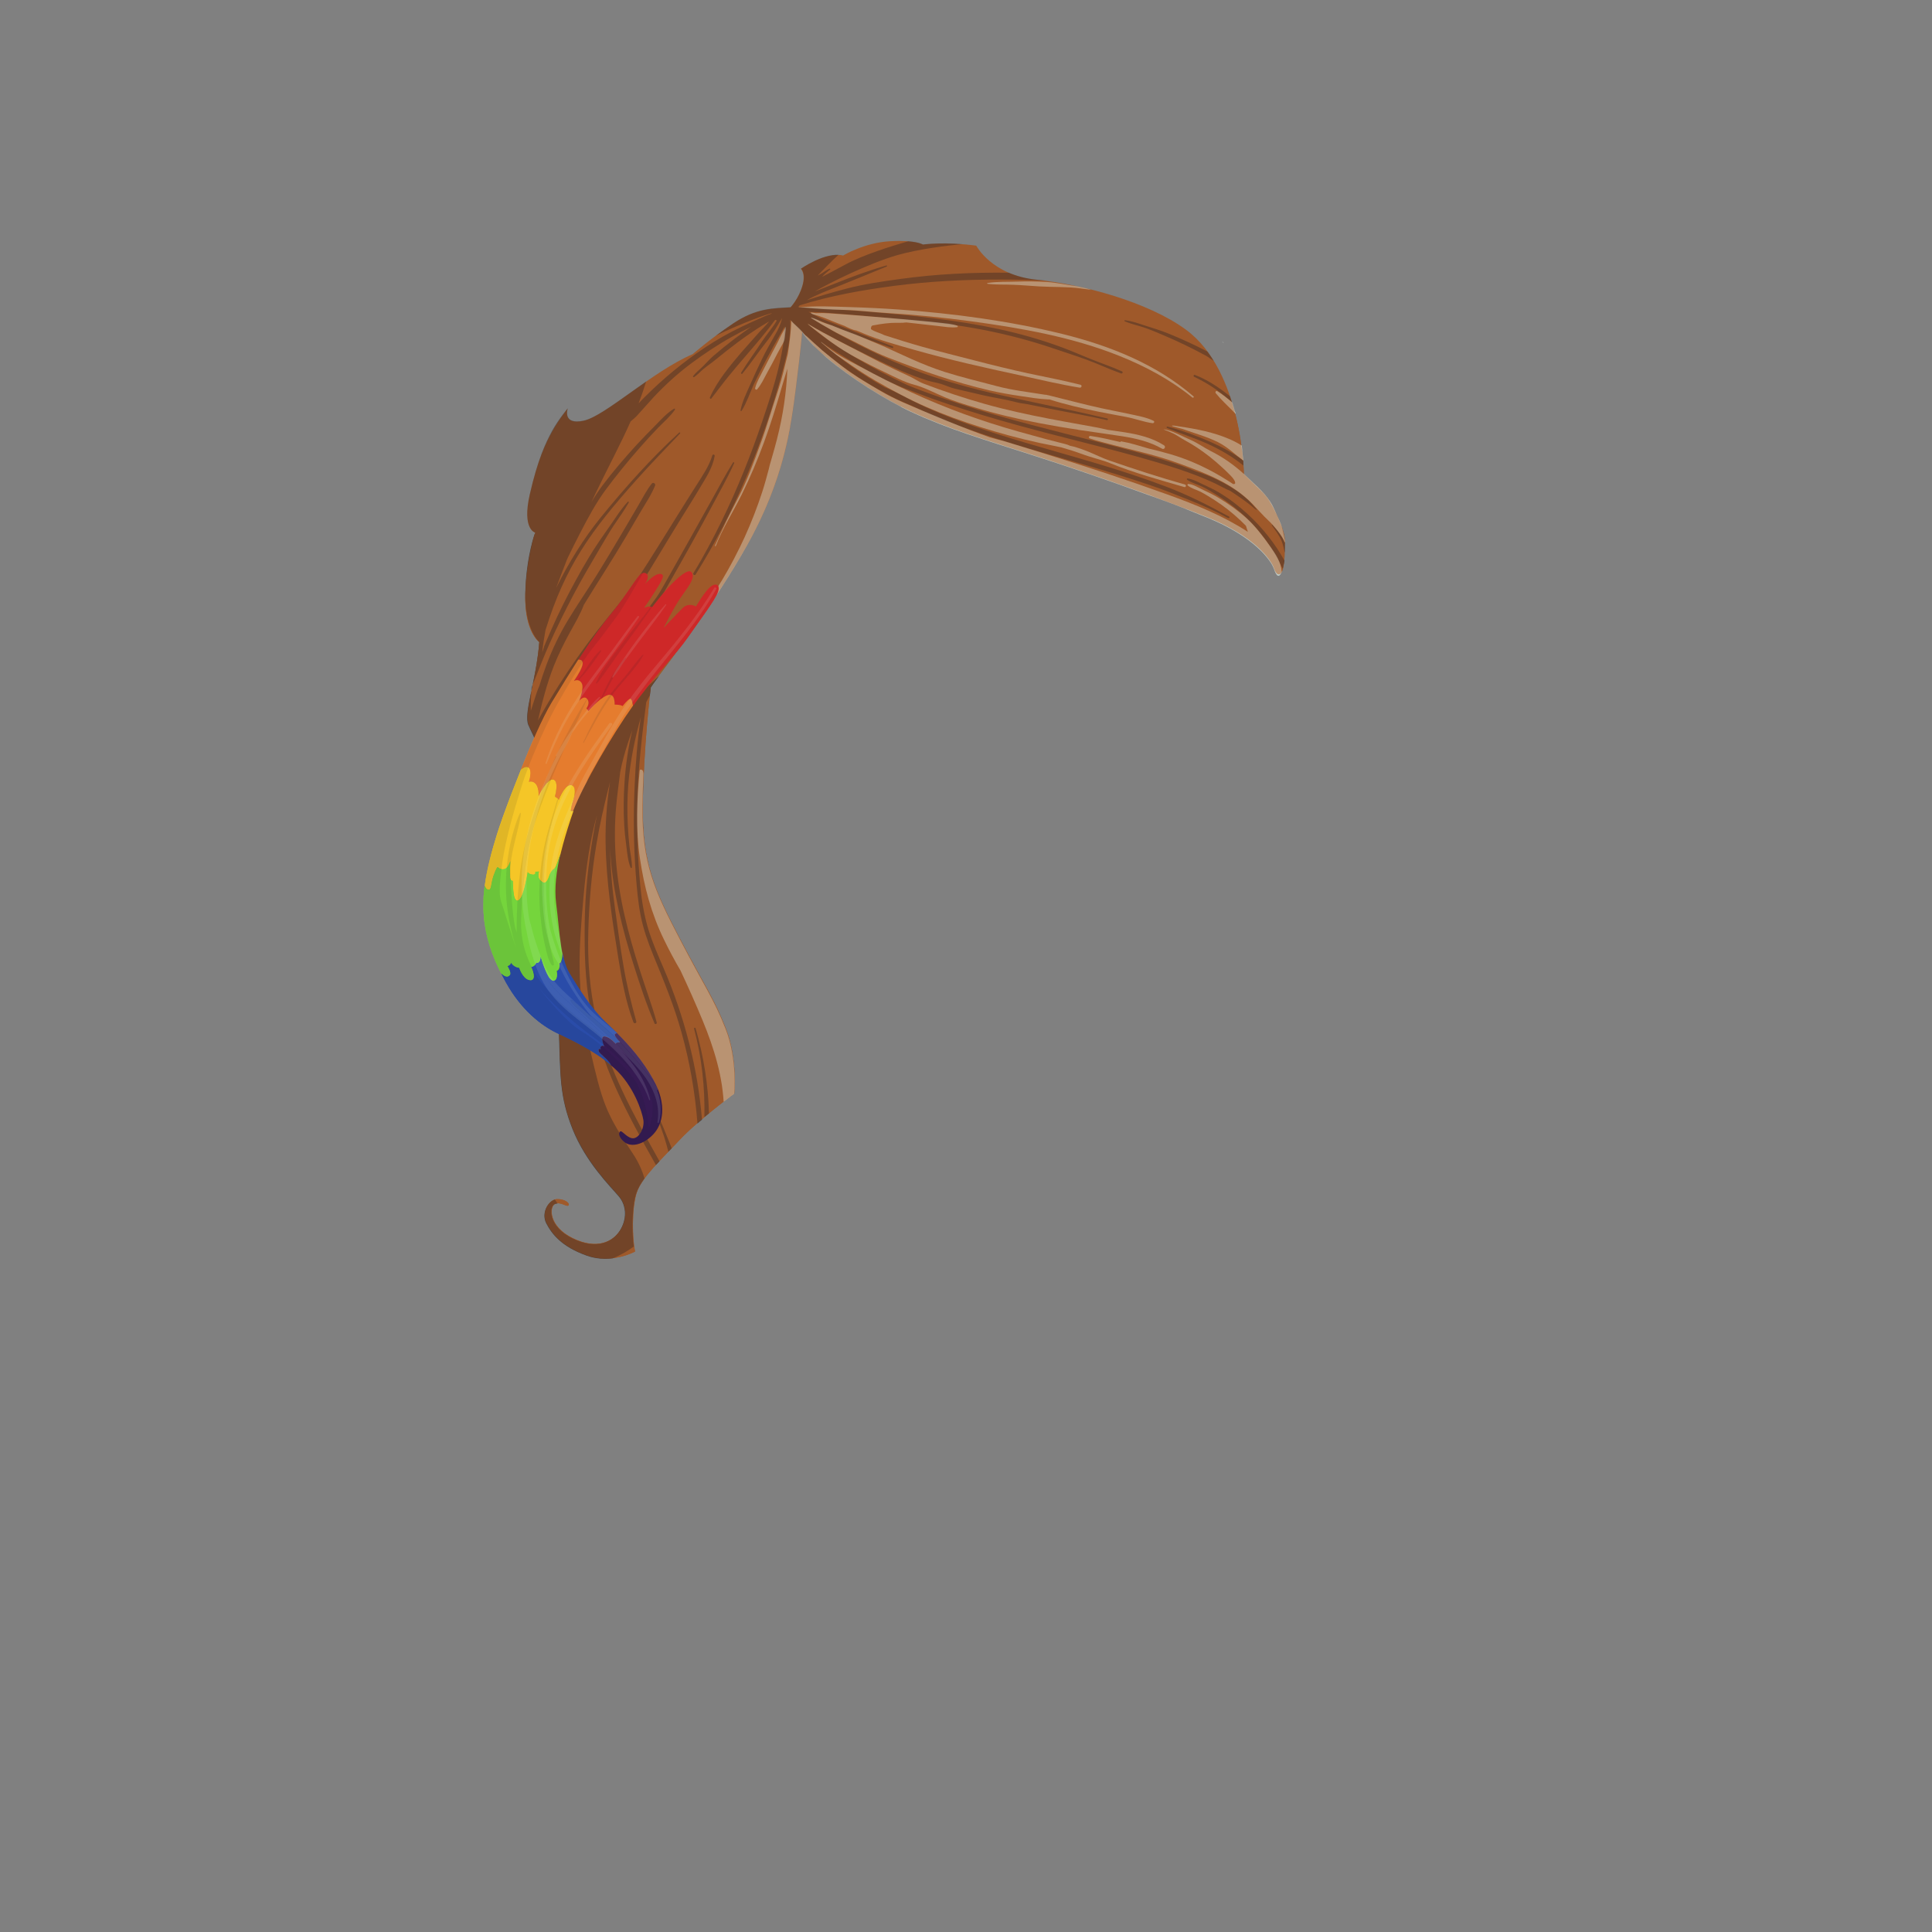 <?xml version="1.0" encoding="utf-8"?>
<!-- Generator: Adobe Illustrator 23.0.3, SVG Export Plug-In . SVG Version: 6.00 Build 0)  -->
<svg version="1.1" id="Layer_1" xmlns="http://www.w3.org/2000/svg" xmlns:xlink="http://www.w3.org/1999/xlink" x="0px" y="0px"
	 viewBox="0 0 2000 2000" enable-background="new 0 0 2000 2000" xml:space="preserve">
<rect x="0" y="0" width="2000" height="2000" fill="#808080" stroke="none"/>
<g>
	<g id="Masked">
		<g id="_x31_2_x5F_Hair_x5F_RainbowStreakv02_x5F_front_x5F_Main_Assets_x5F_Masked">
			<path fill="#9F592A" d="M543.8,616.3c-0.8,37.9,14.5,48.4,14.5,48.4c-3.2,40.5-16.3,73.6-11,85.8s14,25.5,18.3,53.3s5,74,7,111.2
				s4.6,105.2,6.2,151.3c1.6,46.1,0.3,68,14.2,102.5s39.2,59.2,47.8,69.5s8.3,24.6,1,35.7s-23.5,20.1-48.8,7.8s-24.4-32.8-18.5-35.5
				s12.2,3.6,14,1.5s-3.8-6.7-11.8-6.5s-16.8,13.5-11,24.8s15.8,24.2,41.8,33.5s49.9-4,49.9-4c-2.9-13.5-3.5-44.5,1.6-60.6
				s25.4-34.4,44.2-54.6s56.9-48.4,56.9-48.4s3.7-35.4-8.6-66.9s-20.8-42.1-47.2-92.5s-39.5-78.8-38.9-137.8s8.2-123.5,8.2-123.5
				c5.1-8.8,60-76.6,99.2-146c27.4-48.5,39-89.7,45.2-123.8c-93.8,21.7-185.2,56.5-264.6,111.7C551.4,559.8,544.5,584.1,543.8,616.3
				z"/>
			<path fill="#9F592A" d="M1024.1,412c-30,2.1-60.4,5-91,9c3.6,1.8,7.1,3.6,10.5,5.1c38.4,17.7,73.7,28.1,130.8,46.5
				c57.1,18.4,128.3,43.7,176,63s65.6,43.4,68.8,53.2s10.6,9.2,10.7-17.9c0-12.6,2.5-14.9-8.8-39.2c-9.9-21.3-14.2-21.5-33.4-41
				c0,0-0.4-30.3-9.7-65.1C1195.3,410.8,1110,405.9,1024.1,412z"/>
		</g>
		<g id="_x31_2_x5F_Hair_x5F_RainbowStreakv02_x5F_front_x5F_Shadows_x5F_Masked">
			<path fill="none" d="M588,576.9c-0.4,0.9-0.8,1.8-1.2,2.7c-3.9,9.9-7.6,19.6-11.1,29.1c12.8-25.9,28.1-50.8,46.2-73.1
				c11.1-13.7,22.7-27.3,34.6-40.5c-10.8,4.9-21.5,10-32,15.5c-9.1,13-16.6,27-23.9,41.2C596.3,560.1,592,568.4,588,576.9z"/>
			<path fill="none" d="M614.8,515.6c-0.3,0.1-0.5,0.3-0.8,0.4c-0.6,1.3-1.2,2.6-1.8,3.9C613.1,518.5,613.9,517,614.8,515.6z"/>
			<path opacity="0.3" fill="#091426" enable-background="new    " d="M1208.6,441.6c-1-0.3-1.3,1.1-0.4,1.5
				c14.4,6,29.3,10.5,43.5,17.1c12.5,5.8,24.8,13,35.5,21.8c-0.2-1.8-0.3-3.7-0.4-5.5c-10.4-7.7-21.7-13.7-33.6-19
				C1238.9,451.2,1223.7,445.5,1208.6,441.6z"/>
			<path opacity="0.3" fill="#091426" enable-background="new    " d="M1291.6,532.2c-9-8.3-18.9-15.9-29.4-22.2
				c-5.4-3.3-11.2-5.9-16.9-8.6c-4.9-2.3-10.6-5.5-16-6.1c-0.8-0.1-0.9,1-0.4,1.4c4.9,3.3,11.2,4.9,16.5,7.5
				c5.2,2.6,10.1,5.7,15.1,8.8c10.4,6.5,20.2,13.9,29.1,22.4c16.1,15.3,28.9,33.3,38.2,53.4c0.6-2.3,1.2-5,1.9-8.4
				C1319.8,562.4,1306.6,546,1291.6,532.2z"/>
			<path opacity="0.3" fill="#091426" enable-background="new    " d="M1317,543.2c-0.3-0.2-0.7,0.2-0.5,0.5
				c3.8,5.6,7.8,10.2,10.3,16.6c1.5,3.9,2.4,7.9,3.2,11.9c0-3.4,0-6.8,0-10.2c-0.6-1.4-1.2-2.7-1.8-4
				C1325.6,552.7,1321.2,547.9,1317,543.2z"/>
			<path opacity="0.3" fill="#091426" enable-background="new    " d="M945.5,420.7c10.8,5.2,21.7,9.9,32.8,14.4
				c23,9.3,46.6,17,70.3,24.3c47.7,14.5,95.9,27.1,143.1,43.2c13.3,4.5,26.4,9.8,39.4,15c13.6,5.4,26.6,11.3,39.4,18.3
				c2,1.2,3-0.5,1.9-1.1c-21.4-11.7-43.1-22.7-65.9-31.3c-23.3-8.8-46.9-16.5-70.7-23.6c-47.7-14.3-96-26.6-142.7-44.1
				c-13.5-5.1-26.8-10.5-39.8-16.6c-0.4-0.2-0.8-0.4-1.2-0.6c-3,0.3-6,0.7-9,1.1C943.9,420,944.7,420.4,945.5,420.7z"/>
			<path opacity="0.3" fill="#091426" enable-background="new    " d="M621.9,535.6c-18.1,22.3-33.4,47.2-46.2,73.1
				c3.5-9.5,7.2-19.2,11.1-29.1c0.4-0.9,0.8-1.8,1.2-2.7c4-8.5,8.3-16.8,12.6-25.2c7.3-14.1,14.7-28.2,23.9-41.2
				c-3.2,1.7-6.5,3.4-9.7,5.1c-0.9,1.4-1.7,2.8-2.6,4.3c0.6-1.3,1.2-2.6,1.8-3.9c-20.9,11.2-41.2,23.6-60.7,37.2
				c-2.2,6.5-8.9,29-9.5,60.7c-0.8,37.9,14.5,50.7,14.5,50.7c-1.3,16.1-4.2,31.1-6.9,44c5.9-14.3,11.3-28.8,17.7-42.9
				c7.6-16.9,15.9-33.6,24.5-50c8.7-16.5,18.1-32.4,27.6-48.5c4.6-7.7,9-15.6,14-23.1c5.3-8,11.1-15.7,15.7-24
				c0.3-0.6-0.5-1.3-1-0.8c-6.2,6.6-11.2,14.3-16.3,21.8c-5.4,7.9-11.1,15.7-16.4,23.8c-10.2,15.5-19.2,31.9-27.9,48.3
				c-8.7,16.5-16.5,33.3-23.8,50.5c-4.8,11.4,0.1-0.3-4.2,11.5c0.8-7.7,2-15.4,3.4-23c20.6-66.6,47.3-103,93.7-155
				c1.5-1.7,3.1-3.5,4.7-5.2c-2.2,1-4.4,1.9-6.5,2.9C644.6,508.3,633,521.9,621.9,535.6z"/>
			<path opacity="0.3" fill="#091426" enable-background="new    " d="M546.9,750.5c2.3,5.4,5.3,11,8.3,17.9
				c18.9-37.2,40.9-72.6,65.8-106.1c13.9-18.8,29.3-36.4,41.7-56.2c13.3-21.3,26-42.9,39.2-64.3c7.4-12.1,15.1-24,22.3-36.2
				c6.3-10.7,13.5-21,15.6-33.5c0.3-1.6-1.9-2.2-2.4-0.7c-3.3,11-9.9,20.6-16,30.2c-6.8,10.5-13.3,21.2-20,31.8
				c-13.2,21.1-26.2,42.3-39.8,63.2c-13,20-28.8,37.7-43.5,56.5c-14,17.9-27,36.5-39.2,55.6c-7.7,12.2-15.1,24.6-22,37.1
				c4.4-19.2,9.2-38.1,16.5-56.6c4.8-12,10.5-23.5,16.7-34.8c5.1-9.3,10.6-18.4,14.3-28.3c14.3-23.3,29.3-46.3,43.2-69.8
				c5.3-8.9,10.5-17.9,15.8-26.9c5.1-8.7,11.1-17.5,14.8-26.9c0.7-1.9-2.2-3.6-3.4-2c-5.5,6.9-9.6,15.2-14.1,22.8
				c-4.7,8.1-9.5,16.3-14.3,24.4c-9.6,16.2-19.2,32.4-29.1,48.3c-9.7,15.6-20.2,30.7-29.6,46.4c-8.8,14.6-16.1,30-22.1,46
				c-2.5,6.9-5,14-7.1,21.2c-2.3,5.1-3.9,10.5-5.6,15.7c-1.2,3.5-2.3,7-3.4,10.5c-0.1-6.4,0.1-13.3,0.6-20.5
				C546.6,731.6,544.1,744.1,546.9,750.5z"/>
			<path opacity="0.3" fill="#091426" enable-background="new    " d="M550.1,715.3c0.4-2.1,0.9-4.3,1.4-6.6
				c-0.4,0.9-0.8,1.8-1.1,2.8C550.2,712.8,550.1,714.1,550.1,715.3z"/>
			<path opacity="0.3" fill="#091426" enable-background="new    " d="M747.3,538.9c-9.1,18.6-18.7,36.8-29.5,54.4
				c-0.9,1.5,1.4,2.8,2.3,1.4c28.8-45.8,52-95.2,70.1-146.4c-2,0.5-3.9,1-5.9,1.6C773.6,480.2,761.4,510,747.3,538.9z"/>
			<path opacity="0.3" fill="#091426" enable-background="new    " d="M982.8,418.8c23.6,7.9,47.5,15,71.5,21.6
				c48.3,13.3,97.2,24.4,145.2,38.7c13.2,4,26.5,8.2,39.3,13.2c6.6,2.6,13.1,5.3,19.4,8.3c5.1,2.5,10.1,5.4,15.4,7.6
				c1.6,1,3.2,2.1,4.7,3.1c7,4.8,14.5,9.9,20.8,15.5c0.9,0.8,2.7,1.5,1.9,0.6c-3.2-3.3-6.5-8-10.1-10.9c-2.8-2.3-5.7-5-8.6-7
				c-7-4.9-14.4-9.1-22.1-12.8c-7.3-3.5-14.9-6.6-22.7-8.9c-8.2-3.4-16.4-6.5-24.9-9.2c-23.8-7.7-48-13.9-72.2-20.1
				c-48.8-12.6-98.1-24.3-146.1-40.1c-3.2-1.1-6.4-2.1-9.6-3.2c-3.2,0.3-6.5,0.6-9.8,1C977.6,417.1,980.2,417.9,982.8,418.8z"/>
			<path opacity="0.3" fill="#091426" enable-background="new    " d="M1051.4,416.2c3.7,1,7.6,1.6,11.5,2.1
				c8.7,1.7,17.4,3.4,26,5.2c18.9,3.8,38.1,7,56.9,11.4c1.1,0.3,1.6-1.5,0.5-1.7c-32.5-7.7-65.2-14.3-97.9-21.4
				c-1.5-0.3-3.1-0.7-4.6-1c-4.7,0.2-9.4,0.5-14.2,0.8C1036.9,413,1044.2,414.3,1051.4,416.2z"/>
			<path opacity="0.3" fill="#091426" enable-background="new    " d="M671.8,631.6c9.9-6.6,16.3-19.9,22.1-29.9
				c7.7-13.4,15.2-26.9,22.7-40.3c7.3-13.2,14.6-26.4,21.7-39.8c7.4-13.9,15.2-27.7,21.7-42.1c0.4-0.8-0.7-1.5-1.2-0.7
				c-8,12.8-15,26.2-22.4,39.4c-7.4,13.1-14.8,26.3-22.1,39.5c-7.4,13.2-14.8,26.3-22.2,39.5c-3.2,5.6-6.3,11.3-9.6,16.8
				c-3.5,5.8-8.1,10.9-11.7,16.6C670.2,631.1,671.1,632,671.8,631.6z"/>
			<path opacity="0.3" fill="#091426" enable-background="new    " d="M681.1,1155.2c-0.3-0.5-1-0.2-0.9,0.4
				c2.2,7,4.9,13.9,7.2,20.9c1.7,5.2,3.1,10.4,4.5,15.7c1.1-1.2,2.3-2.4,3.4-3.6c-1.7-4.7-3.7-9.2-5.5-13.8
				C687.2,1168.2,684.5,1161.5,681.1,1155.2z"/>
			<path opacity="0.3" fill="#091426" enable-background="new    " d="M718.5,1064.9c8,30,11.3,60.6,10.7,91.5
				c1.6-1.3,3.1-2.6,4.7-3.9c-0.7-29.7-5.6-59.4-13.8-88C719.8,1063.5,718.2,1063.9,718.5,1064.9z"/>
			<path opacity="0.3" fill="#091426" enable-background="new    " d="M671.1,961.8c-4.3-14.3-6.8-29.2-8.2-44.1
				c-2.9-30.3-3.9-60.9-3-91.4c0.9-33.4,4.9-66.3,9.1-99.4c1.4-2.7,2.7-5.1,3.8-7.2c0.5-5,0.9-7.9,0.9-7.9c1-1.7,4-5.9,8.5-11.9
				c-19.1,17.1-32.1,29.3-49.2,53c-26.7,37.1-39.8,76.8-52,123.1c-3.9,14.8-6.4,34.5-8,54.3c1.9,38.6,4.1,95.8,5.5,136.2
				c1.6,46.1,0.4,68,14.2,102.5s39.1,59.2,47.8,69.5s8.2,24.5,1,35.7s-23.5,20.1-48.8,7.8s-24.4-32.8-18.5-35.5
				c1-0.5,1.9-0.6,2.9-0.7l-2.6-4c-7.4,2-14.3,14.1-9.1,24.5c5.8,11.2,15.8,24.2,41.8,33.5c9.7,3.5,19.2,3.8,27.2,2.8
				c9.2-3.8,16.6-8.4,21.7-12.2c-2-15.1-2-41,2.6-55.2c1.6-4.9,4.6-10.1,8.5-15.4c-2.5-8.3-6.3-16.9-11.9-25.3
				c-28.8-43.2-31.5-51.8-45.3-111.7c-13.8-59.8-10.8-99.3-6-154c2.9-32.7,6.9-59.3,13.9-84.8c-1.4,6.8-2.7,13.5-3.8,20.3
				c-5.1,29.8-8.4,60.2-8.8,90.4c-0.4,30.1,0.2,60.4,5.9,90.1c5.3,27.8,14.4,54.8,25.9,80.7c12.4,27.6,27,54.1,41.9,80.5
				c1.2-1.3,2.4-2.6,3.7-3.9c-26.2-46.8-53.1-95.1-65.4-147.7c-6.9-29.4-9.2-59.9-8.3-90.1c0.8-30.2,3.4-60.4,8.4-90.2
				c1.7-10.1,3.6-20.1,5.8-30.1c0.8-2.9,1.4-5.8,2-8.8c2-8.6,4.1-17.1,6.3-25.6c-0.2,1.5-0.5,3-0.7,4.5c-2.8,19.3-4.2,38.7-3.9,58.2
				c0.6,40.2,6.8,80.1,13.2,119.7c3.6,22.2,7.6,45.1,15.6,66.2c0.7,1.8,3.5,1.1,3-0.8c-5.3-18.9-9.9-37.7-13.2-57.1
				c-3.3-19.2-5.9-38.6-8.6-57.9c-3.1-21.4-5-42.7-5.3-64.1c0.1,2.4,0.2,4.8,0.4,7.2c2.7,38.5,12.2,76.2,23.8,112.9
				c6.5,20.5,13.3,41.3,21.8,61.1c0.6,1.3,2.7,0.4,2.3-1c-5.2-18.5-12-36.6-17.8-55c-5.9-18.3-11.2-36.8-15.5-55.6
				c-8.7-37.7-12.3-76.2-8.6-114.8c1-11,2.6-21.9,3.9-32.8c0-0.3,0.1-0.6,0.1-1c1-5.3,2.3-10.6,3.7-15.8c2.5-9.3,5.6-18.5,8.9-27.7
				c-4.3,17.7-6.9,35.9-8.1,54.1c-1,14.7-1.2,29.4-0.3,44.1c0.4,7.4,1.2,14.6,2.2,22c0.9,7.3,1.6,15.1,4.3,22
				c0.3,0.8,1.5,0.7,1.5-0.2c0-7.3-1.8-14.6-2.6-21.8c-0.8-7.3-1.3-14.6-1.7-22c-0.7-14.4-0.6-28.8,0.6-43.1
				c2-23.3,6.6-46.1,12.9-68.5c-3.7,23.9-5.4,48.2-6.5,72.2c-1.3,29.9-1,59.9,1.2,89.7c1.1,14.7,2.3,29.5,5.2,44
				c2.8,14,7.6,27.4,13,40.6c10.8,26.4,21.6,52.4,29.2,79.9c8.6,30.8,14.1,62.4,16.5,94.3c1.5-1.4,3.1-2.7,4.7-4
				c-4.5-54.2-18.2-106.8-39.7-156.7C681.3,989,675.3,975.7,671.1,961.8z"/>
		</g>
		<g id="_x31_2_x5F_Hair_x5F_RainbowStreakv02_x5F_front_x5F_Highlights_x5F_Masked">
			<path opacity="0.35" fill="#E8FFFA" enable-background="new    " d="M1085.5,413.5c0.2,0,0.4,0,0.6-0.1
				c16.9,5.4,34.3,9.4,51.7,12.9c9.3,1.9,18.6,3.5,27.9,5.3c9.2,1.7,18.2,5.2,27.4,6.5c1.4,0.2,2.6-1.7,1-2.5
				c-7.7-3.8-17.3-5.3-25.7-7.2c-9.5-2.1-19.2-3.8-28.7-5.9c-17.8-3.9-35.4-8.7-53.1-13l0,0c-9.7,0.1-19.3,0.3-29,0.7
				C1066.8,411.6,1076.2,413.1,1085.5,413.5z"/>
			<path opacity="0.35" fill="#E8FFFA" enable-background="new    " d="M1314.8,519.2c-7.7-11.6-16.6-18.1-26.6-28.1
				c-10.8-9.8-22-17.8-35.1-24.3c-6.5-3.3-14.1-8.7-20.8-11.5c-6.8-2.8-20.3-10.4-27.7-10.8c-1-0.1,7,2.6,7.8,3.3
				c5.7,2.3,9.4,5.5,14.2,8c9.8,5.3,17.1,10.4,25.8,17.1c4.8,3.8,9.4,7.8,13.9,12c2.1,1.9,4.1,3.9,6.1,5.9c1.2,1.2,2.4,2.4,3.5,3.7
				c0.3,0.4,1.7,2.1,2.4,3.7c0.2,0.6,0.3,1.1,0.4,1.8c-0.1,0.7-0.6,1.2-1.9,1.1c-0.1,0-0.2,0-0.3,0c-1.1-0.7-2.2-1.5-3.3-2.2
				c-12.6-8.1-25.8-15.2-39.7-21c-14.5-6.1-29.6-10.1-44.9-13.7c-9.2-2.7-18.5-5.7-27.9-7.3c-0.5-0.1-0.8,0.3-0.7,0.7
				c-0.2,0-0.4-0.1-0.6-0.1c-10-2.3-20.3-4.8-30.5-6.2c-1.7-0.2-2.4,2-0.7,2.6c7.9,2.7,16.3,4.6,24.3,6.8c7.8,2.1,15.7,3.9,23.5,5.9
				c15.2,3.7,30.3,7.9,44.9,13.3c27.1,10,54.5,20,75.8,41.9c5.4,5.6,10.5,11.6,16.2,16.9c6.2,5.7,14.7,16.3,17.2,22.9
				c0.3-2.2-2.7-16.6-5.5-22.3C1321.3,532.9,1319,525.5,1314.8,519.2z"/>
			<path opacity="0.35" fill="#E8FFFA" enable-background="new    " d="M1224,444c12.3,4.5,25.1,7.9,36.8,13.7
				c10,5,17.1,12.3,26.3,19.1c-0.7-5.2-1.2-10.3-1.6-15.5c-3.9-2.5-7.9-4.6-12.2-6.5c-16.7-7.3-34.8-10.8-52.8-13.4
				c-1.5-0.2-7.9-1.5-7.2-0.5C1213.3,441.5,1223.3,443.7,1224,444z"/>
			<path opacity="0.35" fill="#E8FFFA" enable-background="new    " d="M1276.7,426c0.8,0.9,1.7,1.8,2.5,2.6c-0.3-1-0.5-1.9-0.8-2.9
				c-0.8-0.1-1.6-0.3-2.4-0.4C1276.2,425.5,1276.5,425.8,1276.7,426z"/>
			<path opacity="0.35" fill="#E8FFFA" enable-background="new    " d="M787.3,459.3c-6.8,18.6-13.9,38.5-23.1,56
				c-9,17-15.9,31.8-24.1,49.6c-0.2,0.5,0.7,0.8,0.9,0.2c7.1-18.5,18.2-35.7,27-53.5c8.6-17.5,16.2-35.4,22.9-53.7
				c1.3-3.6,2.6-7.2,3.8-10.7c-1.2,0.3-2.3,0.6-3.5,0.9C790,451.8,788.7,455.6,787.3,459.3z"/>
			<path opacity="0.35" fill="#E8FFFA" enable-background="new    " d="M943.3,426.4c38.4,17.8,73.6,28.1,130.8,46.5
				c35.8,11.5,77,25.7,114.6,39.5c15.9,5.6,31.7,11.4,47.2,17.9c4.9,1.9,9.6,3.8,14.2,5.7c47.6,19.4,65.5,43.5,68.8,53.2
				c2.2,6.7,5,10.1,7.9,2.8c-0.6-10.1-6.3-18.5-12-26.5c-7.1-9.9-15-20.5-24-28.7c-8.9-8-19-15.3-29.3-21.4
				c-5.1-3.1-10.4-5.7-15.9-8.2c-4.6-2.1-10.4-6-15.5-6.2c-0.7,0-1.2,1-0.6,1.5c3.5,3.1,9,4.4,13.2,6.5c5,2.6,9.9,5.7,14.6,8.7
				c9.7,6.2,18.5,13.2,26.9,21.1c1.9,1.8,3.7,3.6,5.6,5.5c0.7,2.1,1.2,4.2,2,6.3c-25.4-16.6-53.9-28.1-82.4-38.4
				c-41.2-14.9-82.7-28.5-124.5-41.5c-11.9-3.7-23.7-7.3-35.6-11c-5.9-1.9-11.9-3.6-17.9-5.1c-2.2-0.6-4.4-1.2-6.6-1.8
				c-6.6-2.4-13.3-4.8-19.8-7.3c-16.3-6.3-32.3-13-48.4-19.7c-4.8-2-9.5-4-14.2-6c-3.3,0.4-6.6,0.8-9.9,1.3
				C936.2,423,939.8,424.8,943.3,426.4z"/>
			<path opacity="0.35" fill="#E8FFFA" enable-background="new    " d="M804.3,454.7c-0.8,3.1-1.7,6.3-2.5,9.4
				c-1.3,4.4-2.6,8.9-3.8,13.3c-0.8,2.6-1.6,5.3-2.1,8c-2.1,7.8-4.2,15.7-6.7,23.4c-5.2,16.1-11.4,32-18.4,47.4
				c-7,15.1-14.7,30-23.3,44.3c-4.2,6.9-8.5,13.7-13,20.3c-4.9,7.1-10.4,13.8-15.1,21c-1.2,1.8,0.1,3.8,1.8,4.3
				c16.8-23.9,35.5-52.1,51.5-80.5c27.4-48.6,39-89.9,45.3-124.1c-3.7,0.9-7.4,1.7-11.2,2.6C806,447.7,805.2,451.2,804.3,454.7z"/>
			<path opacity="0.35" fill="#E8FFFA" enable-background="new    " d="M1043.4,450.5c11,3,22,5.7,33.1,8.1
				c5.3,1.1,10.6,2.2,15.9,3.2c2.2,0.4,4.4,0.9,6.6,1.4c3.4,1,6.9,2.1,10.3,3.1c6.1,1.9,12,4.3,18.1,6.2c7.1,2.3,14.7,4.1,21.6,6.9
				c25,10.2,51.2,17.3,77,24.8c1.7,0.5,2.4-2.1,0.7-2.6c-26.4-7.5-52.7-16-78.6-25c-6.6-2.3-13.4-5.7-19.9-8.4
				c-5.5-2.3-11.1-4.3-16.8-5.9c-1.2-0.2-2.4-0.6-3.6-0.8c-3.4-1.7-7.2-2.3-10.9-3.3c-4.9-1.2-9.9-2.5-14.8-3.8
				c-9.3-2.5-18.6-5.1-27.9-7.7c-18.9-5.3-37.6-11.3-56-18C988,425,977.9,421,968,416.9c-5,0.5-10.1,1.1-15.1,1.7
				C982,431.9,1012.7,442,1043.4,450.5z"/>
			<path opacity="0.35" fill="#E8FFFA" enable-background="new    " d="M1008.5,421.6c22.2,6.8,44.9,12.1,67.7,16.5
				c13.2,2.5,26.4,4.8,39.7,6.7c0.2,0.1,0.3,0.2,0.5,0.2c15.3,2.3,30.6,4.3,45.9,6.7c14.3,2.3,27.9,5.5,40.7,12.8
				c2.3,1.3,4.2-2.1,2-3.5c-12-7.8-26.8-11.3-40.8-13.5c-5.9-0.9-11.9-1.8-17.9-2.6c-8.3-2.1-16.7-3.4-25.2-5
				c-11.6-2.2-23.3-4.1-34.9-6.4c-22.6-4.4-45.1-9.2-67.3-15.5c-5.1-1.4-10.1-2.9-15.2-4.5c-5.3,0.4-10.7,0.9-16.1,1.4
				C994.5,417.4,1001.5,419.5,1008.5,421.6z"/>
			<path opacity="0.35" fill="#E8FFFA" enable-background="new    " d="M704,972.7c-26.3-50.4-39.5-78.7-38.9-137.7
				c0.1-11.3,0.5-22.8,1-34c-0.1-1.1-0.2-2.2-0.6-3c-0.6-1.2-3.1-2.2-3.3-0.2c-3,29.7-4.1,61.7,0.2,90.4c4.4,30,11.8,57.5,25.1,84.8
				c5.2,10.7,10.9,21.4,17,31.8c8,17.1,15.7,34.3,22.9,51.7c5.9,14.3,11.2,29,15.1,44c2,7.6,3.6,15.3,4.8,23c0.6,3.9,1,7.7,1.4,11.6
				c0.2,1.8,0.2,3.6,0.4,5.4c6.5-5.1,10.9-8.3,10.9-8.3s3.6-35.4-8.8-67C738.8,1033.7,730.3,1023.1,704,972.7z"/>
		</g>
		<g id="_x31_2_x5F_Hair_x5F_RainbowStreakv02_x5F_rainbow_x5F_Main_Asset_1_">
			<path fill="#361A53" d="M636.3,1071.5c0.6,2.6,5.7,7.4,5.7,7.4s-4.3-0.2-4.7,1.6c0,0-5.9-7.1-11.4-7.6s-0.5,10.3-0.5,10.3
				s-1.5-1.6-3.2,0s0,2.9,0,2.9s-3.6-1.6-2.5,2.1c1,3.2,9.3,7.3,12.8,14.6c1.3,1.1,2.7,2.3,4,3.5c19.6,18,28.2,44.5,29.5,53
				s-4.1,18.1-9.8,19s-11.6-7.1-13.5-7.2s-3.9,4.8,3.5,11s20.2,2.5,30-7.8s14.8-30.2,0.2-56.6c-10.8-19.6-25-35.6-37.6-48.2
				C637.4,1069.7,636,1070.2,636.3,1071.5z"/>
			<path fill="#CE2828" d="M734,608.8c-6.2,6.2-13.5,19-13.5,19s-7.6-4.6-14,1.8S687,650,687,650s10.5-21.2,17.5-31.2
				s13.8-18.4,12.5-24s-6.2-4.8-17.8,5.9c-11.5,10.7-24,27.7-24,27.7c-3.5-1.6-8.5,0.9-8.5,0.9s4-5.4,12-18s10-17.1,4.2-17.2
				s-15.2,10.5-15.2,10.5c6.8-10.2,0.1-13.5-4.2-10.5s-14.8,21.6-29.5,39.5c-9.8,11.9-20,25.7-35.3,49.5c6.8-0.4,6.6,5.7-4.6,22.2
				c0,0,4.7-3.1,7.9,1.7s-2.4,18.8-2.4,18.8s5.1-6.4,8.4-1.9c3.4,4.5-0.9,9.5-0.9,9.5l2.2,2.9c0,0,10.2-12.6,19.1-16.2
				c8.8-3.7,7.9,9.5,7.9,9.5s6.7,0,8.3,1.6c0,0,5.3-7,7.8-7.6c1.5-0.4,2.6,3.8,3.1,7c2.2-3.1,4.3-6,6.4-8.7
				c23-30.2,38.6-45.5,50.2-62.2s28.4-39,31.2-47S740.2,602.5,734,608.8z"/>
			<path fill="#E57C2E" d="M652.3,723.4c-2.5,0.6-7.8,7.6-7.8,7.6c-1.6-1.6-8.3-1.6-8.3-1.6s0.9-13.2-7.9-9.5
				c-8.8,3.7-19.1,16.2-19.1,16.2l-2.2-2.9c0,0,4.2-5,0.9-9.5c-3.4-4.5-8.4,1.9-8.4,1.9s5.7-14,2.4-18.8s-7.9-1.7-7.9-1.7
				c11.2-16.5,11.4-22.6,4.6-22.2c-7.7,12-16.7,26.6-27.7,44.7c-9.7,16.2-21.8,44.5-31.7,69.2c7.3-6.3,12.7-2,8,12.7
				c0,0,10.6-3.8,10.2,15.2c0,0,9-19.5,15.3-17.7s1.6,17.7,1.6,17.7s2.8,1,4,3.3c0,0,5.6-14.4,11.5-15.2c6-0.8,6.1,7.5,3.6,15.2
				s-2.7,11.1-2.7,11.1h2.8c9.8-26.1,39.7-77.6,61.8-108.6C654.8,727.2,653.8,723.1,652.3,723.4z"/>
			<path opacity="0.35" fill="#E8FFFA" enable-background="new    " d="M580.2,883.7c0.1-0.4,0.3-0.9,0.5-1.3h-0.1
				C580.4,882.8,580.3,883.2,580.2,883.7z"/>
			<path fill="#F5C627" d="M593.5,828c2.5-7.7,2.4-16-3.6-15.2S578.4,828,578.4,828c-1.2-2.2-4-3.3-4-3.3s4.7-15.9-1.6-17.7
				s-15.3,17.7-15.3,17.7c0.4-19-10.2-15.2-10.2-15.2c4.6-14.6-0.8-18.9-8-12.7c-3.6,9-6.9,17.6-9.8,24.9c-1.2,3.1-2.3,6.1-3.3,8.7
				c-3.5,9.3-7.8,21-11.8,33.6c-5.4,17.2-10.4,36-12.6,53c0.7,1.8,1.6,3.3,2.9,3.8c4.5,1.8,3.2-5.4,6.2-14.1c3-8.7,4.3-9.1,4.3-9.1
				s2.7,3,6.9,2.1s6.2-8.3,6.2-8.3s-0.8,15.9,0,18.3s2.6,2.1,2.6,2.1s0.2,14,2.1,18.1c1.9,4.1,5.2,3.2,8.1-4.7
				c2.9-7.8,5.3-22.7,5.3-22.7s0.3,2.1,4.7,2.8c4.3,0.7,3.1-2.9,3.1-2.9l4-0.2c0,0-2.5,5.5,1.4,9.3s6.5,3,9.1-4.8
				c2.7-7.8,5.1-5.3,7.2-10.5c0.6-1.4,2.3-6.1,4.4-12.2c0.1-0.4,0.2-0.9,0.3-1.3c2.9-11.9,6.5-23.6,10-34.2c0.7-2,1.3-4,2-5.9
				c0.3-1,0.7-2.1,1.1-3.2h-2.8C590.9,839.1,591,835.7,593.5,828z"/>
			<path fill="#2A4CA9" d="M626.8,1057.8c-14.6-13.8-27.2-34-37-50c-3.4-5.6-5.7-12.7-7.3-20.7c-0.6,10.6-3.3,10.2-3.3,10.2
				c1.1,7.4-2.8,7.8-2.8,7.8c1.9,10.2-3.9,13.9-8.6,5.7c-4.7-8.2-8.1-20.8-8.1-20.8c-0.1,8.3-4.5,6.7-4.5,6.7
				c-1.7,4.3-5.2,4.3-5.2,4.3c3.4,6.9,4.5,15.2-2.2,13.6c-6.7-1.6-10.2-12.6-10.2-12.6c-6-0.7-8.4-5.3-8.4-5.3
				c-1,2.8-3.8,3.5-3.8,3.5s4.6,7,2.4,9.4c-1.6,1.8-4.3,2.6-9-2c1.6,3.1,3.3,6.3,5,9.5c15.9,28.6,36.4,44.4,52.5,52.2
				c15.1,7.4,37.4,17.5,56.3,33.5c-3.5-7.2-11.8-11.3-12.8-14.6c-1.1-3.7,2.5-2.1,2.5-2.1s-1.7-1.4,0-2.9c1.7-1.6,3.2,0,3.2,0
				s-5-10.8,0.5-10.3s11.4,7.6,11.4,7.6c0.3-1.7,4.7-1.6,4.7-1.6s-5.1-4.8-5.7-7.4c-0.3-1.3,1.1-1.8,2.6-2
				C634.6,1065.2,630.5,1061.3,626.8,1057.8z"/>
			<path fill="#75D53C" d="M579.1,997.2c1.1,7.4-2.8,7.8-2.8,7.8c1.9,10.2-3.9,13.9-8.6,5.7c-4.7-8.2-8.1-20.8-8.1-20.8
				c-0.1,8.3-4.5,6.7-4.5,6.7c-1.7,4.3-5.2,4.3-5.2,4.3c3.4,6.9,4.5,15.2-2.2,13.6c-6.7-1.5-10.2-12.6-10.2-12.6
				c-6-0.7-8.4-5.3-8.4-5.3c-1,2.8-3.8,3.5-3.8,3.5s4.6,7,2.4,9.4c-1.6,1.8-4.3,2.6-9-2c-2.1-4.2-4.1-8.4-5.9-12.6
				c-8.7-20.4-13.1-40.4-12.3-63.6c0.1-4.5,0.6-9.3,1.2-14.3c0.7,1.8,1.6,3.2,2.9,3.8c4.5,1.8,3.2-5.4,6.2-14.1
				c3-8.7,4.3-9.1,4.3-9.1s2.7,3,6.9,2.1s6.2-8.3,6.2-8.3s-0.8,15.8,0,18.3c0.8,2.4,2.6,2.1,2.6,2.1s0.2,14,2.1,18.1
				c1.9,4.1,5.2,3.2,8.1-4.7c2.9-7.8,5.3-22.7,5.3-22.7s0.3,2.1,4.6,2.8s3.1-2.9,3.1-2.9l4-0.2c0,0-2.5,5.5,1.4,9.3s6.5,3,9.1-4.8
				c2.7-7.8,5.1-5.2,7.2-10.5c0.6-1.4,2.3-6.1,4.4-12.2c-4.1,17.4-6.4,35.3-4.4,51.1c2.1,15.9,3.1,31.4,5.2,44.9
				c0.4,2.5,0.8,5,1.3,7.3C581.8,997.6,579.1,997.2,579.1,997.2z"/>
		</g>
		<g id="_x31_2_x5F_Hair_x5F_RainbowStreakv02_x5F_rainbow_x5F_Highlights_x2F_Shadows_1_">
			<g opacity="0.3">
				<path fill="none" d="M545.1,964.1c-1.2-4.9-2-10-2.7-14.6c-0.9-5.7-1.5-11.4-1.9-17.2c-0.5,7.1-0.8,13.6-1,19.1
					c-0.9,22.8,5.2,39.9,14.3,56.2c2.8,5.1,7.9,11.4,14,17.9c-8.1-11.4-13.2-24.3-17.1-37.8C548.4,980,546.5,972,545.1,964.1z"/>
				<path fill="none" d="M673.1,1138.3c0.2,0.7-0.8,0.9-1,0.3c-3.5-10.2-9.1-19.8-15.6-28.6c0.1,0.2,0.1,0.4,0.2,0.5
					c0,0-21.8-22.3-41.5-36.2c-19.7-13.9-47.5-39-57.7-52.1c0,0,25.3,33.9,45.2,45.8s43.6,35.6,53.4,48.7s15.8,41.6,15.3,51.7
					c0,0,5.2-10.1,4.1-25.4c-0.8-10.7-11.9-30.7-23.7-46.6c-2.7-2.7-5.4-5.3-8.2-7.9C657.3,1102.6,668.6,1118.9,673.1,1138.3z"/>
				<path opacity="0.3" fill="#091426" enable-background="new    " d="M609.2,720.8c-9.7,14.9-21.6,36.5-31.2,56.7
					c5.3-9.1,10.6-18.1,17.3-26.4C601.7,737,609.2,720.8,609.2,720.8z"/>
				<path opacity="0.3" fill="#091426" enable-background="new    " d="M610.9,1050.8c-2.6-2.2-5.1-4.3-7.2-6.2
					c3,2.7,5.9,5.5,8.9,8.2C612,1052.2,611.4,1051.5,610.9,1050.8z"/>
				<path opacity="0.3" fill="#091426" enable-background="new    " d="M567,811.1c-5.5,13.5-10,27.5-13.5,41.6
					c7.7-24.7,22.2-58.4,31.1-78.2c-1.9,3.5-3.9,7-5.7,10.5C574.6,793.6,570.6,802.3,567,811.1z"/>
				<path opacity="0.3" fill="#091426" enable-background="new    " d="M681.2,1127.7c-0.2,0.5-0.5,0.8-1,1
					c3.9,10.3,5.2,21.4,2,33.2c-0.3,1-1.7,0.6-1.5-0.4c3.4-20-6.1-39.4-18.8-54.2c-3.2-3.7-6.6-7.3-10.1-10.9
					c11.8,15.9,22.9,35.9,23.7,46.6c1.1,15.2-4.1,25.4-4.1,25.4c0.5-10.1-5.6-38.6-15.3-51.7s-33.5-36.8-53.4-48.7
					c-19.9-11.9-45.2-45.8-45.2-45.8c10.1,13.1,37.9,38.2,57.7,52.1c19.7,13.9,41.5,36.2,41.5,36.2c0-0.2-0.1-0.3-0.2-0.5
					c-4.3-5.8-9-11.3-13.8-16.4c-10.7-11.4-22.8-21.3-35.1-30.9c-13.2-10.3-26.8-20.5-37.2-33.7c-0.9-1.1-1.7-2.3-2.6-3.5
					c-6-6.5-11.1-12.7-14-17.9c-9.1-16.4-15.2-33.4-14.3-56.2c0.2-5.5,0.5-12,1-19.1c-0.3-3.7-0.4-7.4-0.5-11.1
					c-0.3-15.9,1-31.9,3.8-47.6c-2.1,8.8-3.9,17.8-5.1,26.7c-4.5,33.7-3.8,64.8-3.8,64.8c-4.6-10-5.9-47-6.5-62.8
					c-0.6-15.7,6.3-36.3,9.6-52.5s-1.3-6.6-5.9,8.8c-4.6,15.5-10.2,40.9-7.8,73.2c1.3,17.5,5.9,36,9.8,49.3
					c-4.9-15.2-11.3-34.8-13-40.7c-3-9.9-5.9-10.4-1.8-42.5c4.1-32.1,15.5-67.2,21.5-86.5c5.9-19.3,23.2-58.8,33.9-78.5
					s28.9-49.6,38.3-61.2c9.3-11.6,17.6-22.9,25.7-33.9c6.5-8.9,17.2-27.7,27.2-44.8c-0.8,0.1-1.6,0.5-2.3,1
					c-4.4,3-14.8,21.6-29.5,39.5c-9.8,11.9-20,25.7-35.3,49.5c-7.7,12-16.7,26.6-27.7,44.7c-9.7,16.2-21.8,44.5-31.7,69.2
					c-3.6,9-6.9,17.6-9.8,24.9c-1.2,3.1-2.3,6.1-3.3,8.7c-3.5,9.3-7.8,21-11.8,33.6C509,881.2,504,900,501.8,917
					c-0.7,5-1.1,9.8-1.2,14.3c-0.7,23.2,3.6,43.3,12.3,63.6c1.8,4.2,3.7,8.4,5.9,12.6c1.6,3.2,3.3,6.3,5,9.5
					c15.9,28.6,36.4,44.4,52.5,52.2c15,7.3,37.4,17.5,56.3,33.5c1.3,1.1,2.7,2.3,4,3.5c19.6,18,28.2,44.5,29.5,53s-4.1,18.1-9.8,19
					s-11.6-7.1-13.5-7.2s-3.9,4.8,3.5,11s20.2,2.5,30-7.8C684.7,1165.3,689.6,1149.1,681.2,1127.7z"/>
				<path opacity="0.3" fill="#091426" enable-background="new    " d="M576,782.8c-0.2,0.1-0.4,0-0.5-0.1
					c-2.1,4.6-4.1,9.1-5.9,13.4c2-4.3,4.1-8.7,6.3-12.9C575.9,783.1,576,782.9,576,782.8z"/>
				<path opacity="0.3" fill="#091426" enable-background="new    " d="M599.6,703.6c8.5-8.9,15.7-19.3,22.7-29.5
					c0.5-0.7-0.5-1.3-1-0.8c-9.3,8.2-14.4,20.2-22.5,29.4C598.2,703.3,599,704.1,599.6,703.6z"/>
				<path opacity="0.3" fill="#091426" enable-background="new    " d="M618,707.5c10.1-12.6,18.8-26.5,28.5-39.5
					c9.8-13.1,19.3-26.3,28.5-39.7c-0.4-0.2-0.7-0.3-1.1-0.3c-9.7,12.7-20,25-29.6,37.7c-9.7,12.9-20.6,26.2-27.3,41
					C616.7,707.3,617.5,708.1,618,707.5z"/>
				<path opacity="0.3" fill="#091426" enable-background="new    " d="M633.9,700.5c2.4-5.5,6.1-10.7,9.7-15.7
					c-4.2,4.8-7.6,10.7-10.7,16c-4,7-7.8,14.5-10.6,22c-0.2,0.5,0.6,0.8,0.8,0.4c4.1-6.9,7.5-14.3,11.6-21.3c0.3-0.5,0.6-1,0.9-1.5
					c-0.2,0.3-0.5,0.6-0.7,0.9C634.3,701.8,633.6,701.1,633.9,700.5z"/>
				<path opacity="0.3" fill="#091426" enable-background="new    " d="M665.4,677.7c-6.7,6.6-11.9,15-18.1,22.2
					c-5.8,6.7-11.6,13.3-16.7,20.5c-10.6,14.9-19.3,31.5-26.9,48.1c-0.2,0.4,0.4,0.8,0.6,0.4c8.7-15.9,16.9-32,27.4-46.7
					c5.6-7.8,12.1-14.9,18.3-22.2c5.6-6.7,11.9-14,16-21.7C666.3,677.8,665.7,677.4,665.4,677.7z"/>
				<path opacity="0.3" fill="#091426" enable-background="new    " d="M562.6,944.2c-3-32.1-1-63.9,9.2-94.3
					c1.8-7.3,3.9-14.5,6.1-21.7c0.2-0.7-0.9-1-1.1-0.3c-4.1,14.8-9.1,29.3-12.5,44.3c-3.2,13.9-5,28-5.7,42.2
					c-0.8,14.6,0.1,29.4,2,43.9c0.9,7,2.1,14,3.7,20.9c1.5,6.2,3,14.6,6.8,19.8c0.7,0.9,2.3,0.7,2.3-0.6c0-3.3-1.2-6.3-2-9.5
					c-0.8-3.3-1.4-6.7-2.2-10.1c-0.2-0.8-0.3-1.5-0.5-2.3c-0.4-1.5-0.9-3-1.2-4.4C564.9,963,563.4,953.7,562.6,944.2z"/>
				<path opacity="0.35" fill="#E8FFFA" enable-background="new    " d="M566.1,1018.9c4.4,7.3,10.5,13.1,16.8,18.8
					c12.5,11.2,25.9,21.2,39,31.6c1.7,1.3,3.3,2.7,5,4.1c-0.7-0.7-1.5-1.4-2.2-2.1c-13.6-12.7-27.3-25.3-40.9-38.1
					c-5.9-5.5-11.9-11.1-16.3-18c-4.1-6.3-7.1-13.4-9.8-20.4c-0.6-1.6-1.2-3.2-1.7-4.8c0.4,1.6,0.8,3.2,1.2,4.8
					C559.3,1002.9,561.7,1011.6,566.1,1018.9z"/>
				<path opacity="0.35" fill="#E8FFFA" enable-background="new    " d="M565.9,790.5c5.4-13.7,11.2-27.2,18.2-40.2
					s15.3-25.1,23.8-37.2c17.6-24.9,36.5-49,53.6-74.2c0.6-0.8-0.8-1.9-1.4-1.1c-9.5,12-18.4,24.6-27.5,36.9
					c-9.3,12.5-19,24.8-28,37.5c-16.8,23.8-31.1,50-39.9,77.8C564.6,790.9,565.7,791.1,565.9,790.5z"/>
				<path opacity="0.35" fill="#E8FFFA" enable-background="new    " d="M688.8,625.7c-10.1,11.4-19.5,23.5-28.6,35.6
					c-4.5,6.1-9,12.2-13.2,18.5c-1.1,1.7-2.3,3.3-3.5,5c1.1-1.3,2.4-2.5,3.6-3.6c0.5-0.4,1.3,0.1,0.9,0.7
					c-4.1,6.3-8.7,12.1-12.6,18.5c4.4-5.3,7.9-11.5,11.9-17.1c4.7-6.4,9.4-12.7,14.1-19c9.4-12.6,19.3-25,28.2-37.9
					C690.1,625.8,689.2,625.2,688.8,625.7z"/>
				<path opacity="0.3" fill="#091426" enable-background="new    " d="M647.2,681.2c-1.3,1.1-2.5,2.3-3.6,3.6
					c-3.6,5.1-7.3,10.2-9.7,15.7c-0.2,0.6,0.4,1.3,0.9,0.7c0.2-0.3,0.5-0.6,0.7-0.9c3.9-6.4,8.5-12.2,12.6-18.5
					C648.5,681.3,647.7,680.8,647.2,681.2z"/>
				<path opacity="0.35" fill="#E8FFFA" enable-background="new    " d="M647.2,681.2c-1.3,1.1-2.5,2.3-3.6,3.6
					c-3.6,5.1-7.3,10.2-9.7,15.7c-0.2,0.6,0.4,1.3,0.9,0.7c0.2-0.3,0.5-0.6,0.7-0.9c3.9-6.4,8.5-12.2,12.6-18.5
					C648.5,681.3,647.7,680.8,647.2,681.2z"/>
				<path opacity="0.35" fill="#E8FFFA" enable-background="new    " d="M739.3,608.7c-17.5,29.2-39.4,55.8-61.3,81.7
					c-10.6,12.5-20.8,25.5-30.2,38.9c-10.4,14.9-19.2,30.6-28,46.5c-4.8,8.7-9.8,17.3-14.5,26c-2.2,4.1-4.5,8.4-6.4,12.8
					c-1.8,3.7-3.3,7.5-4.9,10.9c-3.6,7.5-6.8,15.1-9.9,22.8c-6.3,15.7-11.2,31.8-13.5,48.5c-4.5,31.5-1.1,64.6,12,93.7
					c0.2,0.4,0.5,0.6,0.8,0.7c-0.3-1.4-0.7-2.8-1-4.2l0,0c-0.5-2.4-0.9-4.8-1.3-7.3c-0.3-2.2-0.7-4.5-1-6.8
					c-6.6-25.3-8.9-51.5-4.7-77.5c2.5-15.8,7.3-31.1,13.3-45.8c2.3-5.7,4.9-11.4,7.6-17c2.9-6.7,6.6-14.4,11-22.8
					c0.4-1.3,0.8-2.6,1-3.9c0.2-0.3,0.4-0.7,0.5-1c4.1-7.6,8.4-15.2,12.7-22.7c8.8-15.6,17.4-31.4,27.3-46.3
					c18.8-28.1,41.1-53.6,61.8-80.3c11.3-14.6,21.8-29.6,30.8-45.7C742.2,608.6,740.1,607.3,739.3,608.7z"/>
				<path opacity="0.35" fill="#E8FFFA" enable-background="new    " d="M575.3,782c-0.2,0.3,0,0.6,0.2,0.7c0.8-1.7,1.6-3.5,2.5-5.2
					C577.1,779,576.2,780.5,575.3,782z"/>
				<path opacity="0.35" fill="#E8FFFA" enable-background="new    " d="M540.5,932.3c0.4,5.7,1.1,11.5,1.9,17.2
					c0.7,4.7,1.5,9.7,2.7,14.6c1.4,7.9,3.3,15.9,5.5,23.6c4,13.5,9,26.4,17.1,37.8c13.3,14.2,31.3,29.5,40.6,35.9
					c13.3,9.1,44.6,40,48.1,48.6c6.5,8.8,12.1,18.4,15.6,28.6c0.2,0.6,1.1,0.4,1-0.3c-4.5-19.4-15.8-35.8-29.5-49.8
					c2.8,2.6,5.5,5.2,8.2,7.9c-5-6.7-10.1-12.7-14.6-17c-15.1-14.4-27.9-25.5-38.8-35c-10.9-9.5-8.8-12.4-1.9-6.1
					c1.7,1.6,4.2,3.7,7.2,6.3c-0.5-0.5-1.1-1-1.6-1.5c-13.1-12.1-28-23.5-36.3-39.7c-4.5-8.8-7.9-18.3-11-27.7
					c-2.7-7.9-4.4-16.2-6.8-24.2c-0.2-1.1-0.4-2.2-0.6-3.4c-1.4-9.5-2.1-19.1-2.2-28.8c-0.2-18.9,2-37.8,6-56.2
					c0.8-3.5,1.6-6.9,2.5-10.4c-0.6,2-1.2,4-1.8,5.9C545.1,882.2,542,910.2,540.5,932.3z M557.7,994.7c2.6,7,5.7,14.1,9.8,20.4
					c4.4,6.8,10.4,12.5,16.3,18c13.6,12.7,27.3,25.4,40.9,38.1c0.7,0.7,1.5,1.4,2.2,2.1c-1.7-1.4-3.3-2.7-5-4.1
					c-13.1-10.4-26.5-20.4-39-31.6c-6.3-5.7-12.4-11.4-16.8-18.8c-4.4-7.3-6.8-15.9-8.9-24.1c-0.4-1.6-0.8-3.2-1.2-4.8
					C556.5,991.6,557.1,993.2,557.7,994.7z"/>
				<path opacity="0.35" fill="#E8FFFA" enable-background="new    " d="M584.6,774.5c2.5-4.6,5-9.2,7-14.1c0.1-0.2,0.1-0.4,0-0.6
					c2-2.8,3.9-5.6,5.9-8.4c7.1-10.4,16.3-19.1,23.6-29.2c0.4-0.6-0.4-1.1-0.9-0.7c-9.5,8.3-16.9,19.6-24.8,29.4l-0.1,0.1
					c-1.8,4-3.6,7.8-5.1,11C588.9,765,586.9,769.2,584.6,774.5z"/>
				<path opacity="0.35" fill="#E8FFFA" enable-background="new    " d="M678.9,1123.1c0.4,0.6,0.8,1.2,1.2,1.8
					c-1-2.4-2.2-4.8-3.6-7.3c-10.1-18.4-23.3-33.7-35.3-45.9c-9.5-9.1-20.3-16.7-29.6-25.9c-0.1-0.2-0.3-0.3-0.4-0.5
					c-12.1-12.6-20.8-29.5-28.1-45.3c-5.9-12.6-10.1-25.5-13.8-38.7c-1-4.9-1.7-9.8-2.3-14.7c-2-17.3-2-35-0.7-52.4
					c2.8-34.9,16.6-66.7,34.8-96.2c10.1-16.3,21.2-31.8,32.4-47.3c1.3-1.8-1.6-3.4-2.9-1.7c-20.3,28.1-41,56.6-54.4,88.8
					c-1.6,3.9-3.1,7.9-4.5,11.9c-5.3,21.1-8.7,42.8-8.7,64.5c0,14.1,0.4,28.1,2.2,42.1c0.9,6.7,2.1,13.4,3.4,20.1
					c2,7,4.6,14.1,8.8,19.9c4.1,9.6,9,18.8,14.4,27.4c5.8,9.2,12.1,18.4,19,26.9c7.8,6.7,17,14.5,24.1,21.1
					C647.6,1083.6,668.2,1108.1,678.9,1123.1z"/>
				<path opacity="0.35" fill="#E8FFFA" enable-background="new    " d="M569.5,796.2c-1.9,4.1-3.7,8.1-5.4,12.3
					c-7.6,17.9-14.2,36.1-18.3,55.1c-0.7,3.3-1.4,6.7-2,10c5.9-24.5,14.7-47.9,21.5-66.6C566.5,803.6,567.9,800,569.5,796.2z"/>
				<path opacity="0.3" fill="#091426" enable-background="new    " d="M608.4,1061.4c-9.3-6.4-27.3-21.7-40.6-35.9
					c0.8,1.2,1.7,2.3,2.6,3.5c10.4,13.2,24,23.4,37.2,33.7c12.3,9.6,24.4,19.5,35.1,30.9c4.8,5.1,9.5,10.6,13.8,16.4
					C653,1101.4,621.7,1070.5,608.4,1061.4z"/>
				<path opacity="0.35" fill="#E8FFFA" enable-background="new    " d="M608.4,1061.4c-9.3-6.4-27.3-21.7-40.6-35.9
					c0.8,1.2,1.7,2.3,2.6,3.5c10.4,13.2,24,23.4,37.2,33.7c12.3,9.6,24.4,19.5,35.1,30.9c4.8,5.1,9.5,10.6,13.8,16.4
					C653,1101.4,621.7,1070.5,608.4,1061.4z"/>
				<path opacity="0.3" fill="#091426" enable-background="new    " d="M540,921.2c0.1,3.7,0.3,7.4,0.5,11.1
					c1.5-22.1,4.6-50.1,11.2-73.7c0.5-1.9,1.1-3.9,1.8-5.9c3.5-14.2,8-28.2,13.5-41.6c3.6-8.8,7.6-17.5,11.9-26.1
					c1.8-3.5,3.7-7,5.7-10.5c2.3-5.3,4.3-9.5,5.6-12.4c1.5-3.2,3.2-7,5.1-11c-6.7,8.3-12,17.3-17.3,26.4c-0.8,1.7-1.7,3.5-2.5,5.2
					c0.2,0.1,0.4,0.1,0.5,0.1c-0.1,0.1-0.1,0.3-0.2,0.4c-2.2,4.3-4.3,8.6-6.3,12.9c-1.6,3.8-3,7.5-4.3,10.9
					c-6.8,18.7-15.5,42.1-21.5,66.6C541,889.3,539.6,905.3,540,921.2z"/>
				<path opacity="0.35" fill="#E8FFFA" enable-background="new    " d="M540,921.2c0.1,3.7,0.3,7.4,0.5,11.1
					c1.5-22.1,4.6-50.1,11.2-73.7c0.5-1.9,1.1-3.9,1.8-5.9c3.5-14.2,8-28.2,13.5-41.6c3.6-8.8,7.6-17.5,11.9-26.1
					c1.8-3.5,3.7-7,5.7-10.5c2.3-5.3,4.3-9.5,5.6-12.4c1.5-3.2,3.2-7,5.1-11c-6.7,8.3-12,17.3-17.3,26.4c-0.8,1.7-1.7,3.5-2.5,5.2
					c0.2,0.1,0.4,0.1,0.5,0.1c-0.1,0.1-0.1,0.3-0.2,0.4c-2.2,4.3-4.3,8.6-6.3,12.9c-1.6,3.8-3,7.5-4.3,10.9
					c-6.8,18.7-15.5,42.1-21.5,66.6C541,889.3,539.6,905.3,540,921.2z"/>
				<path opacity="0.3" fill="#091426" enable-background="new    " d="M598.3,1044.4c10.9,9.5,23.7,20.5,38.8,35
					c4.5,4.3,9.6,10.3,14.6,17c3.5,3.5,6.9,7.1,10.1,10.9c12.7,14.8,22.3,34.2,18.8,54.2c-0.2,1,1.2,1.4,1.5,0.4
					c3.2-11.8,2-22.9-2-33.2c0.4-0.2,0.8-0.5,1-1c-0.4-0.9-0.7-1.8-1.1-2.7c-0.4-0.6-0.8-1.3-1.2-1.8c-10.7-15-31.3-39.6-44-51.3
					c-7.1-6.6-16.2-14.4-24.1-21.1c0.6,0.7,1.1,1.4,1.7,2.1c-3-2.7-5.9-5.5-8.9-8.2c-3-2.6-5.5-4.7-7.2-6.3
					C589.5,1032.1,587.4,1034.9,598.3,1044.4z"/>
				<path opacity="0.35" fill="#E8FFFA" enable-background="new    " d="M598.3,1044.4c10.9,9.5,23.7,20.5,38.8,35
					c4.5,4.3,9.6,10.3,14.6,17c3.5,3.5,6.9,7.1,10.1,10.9c12.7,14.8,22.3,34.2,18.8,54.2c-0.2,1,1.2,1.4,1.5,0.4
					c3.2-11.8,2-22.9-2-33.2c0.4-0.2,0.8-0.5,1-1c-0.4-0.9-0.7-1.8-1.1-2.7c-0.4-0.6-0.8-1.3-1.2-1.8c-10.7-15-31.3-39.6-44-51.3
					c-7.1-6.6-16.2-14.4-24.1-21.1c0.6,0.7,1.1,1.4,1.7,2.1c-3-2.7-5.9-5.5-8.9-8.2c-3-2.6-5.5-4.7-7.2-6.3
					C589.5,1032.1,587.4,1034.9,598.3,1044.4z"/>
				<path opacity="0.3" fill="#091426" enable-background="new    " d="M563,914.4c0-21.7,3.5-43.4,8.7-64.5
					c-10.2,30.4-12.1,62.2-9.2,94.3c0.9,9.4,2.3,18.8,4.8,27.9c0.4,1.5,0.8,2.9,1.2,4.4c-1.4-6.6-2.6-13.3-3.4-20.1
					C563.4,942.5,563,928.5,563,914.4z"/>
				<path opacity="0.35" fill="#E8FFFA" enable-background="new    " d="M563,914.4c0-21.7,3.5-43.4,8.7-64.5
					c-10.2,30.4-12.1,62.2-9.2,94.3c0.9,9.4,2.3,18.8,4.8,27.9c0.4,1.5,0.8,2.9,1.2,4.4c-1.4-6.6-2.6-13.3-3.4-20.1
					C563.4,942.5,563,928.5,563,914.4z"/>
			</g>
		</g>
	</g>
	<g id="Original">
		<g id="_x31_2_x5F_Hair_x5F_RainbowStreakv02_x5F_front_x5F_Main_Assets">
			<path fill="#9F592A" d="M587.7,422.8c0,0-6.2,17.6,16.4,12.8c22.5-4.8,71.3-51.2,113-69c0,0,17.4-15.3,41.7-31.6
				s41.9-15.6,59.5-16.8c0,0,8.3-8.7,12.2-22s-1.5-17.9-1.5-17.9s25.5-18,43.8-13.8c0,0,22.1-13.4,48.8-14.8s33.8,3.5,33.8,3.5
				s22.7-3.2,55.2,1.1c0,0,16,30.7,62.7,35.3c46.7,4.7,115.1,22.8,154.4,51.7c58.5,43,59.9,149.4,59.9,149.4
				c19.2,19.5,23.5,19.7,33.4,41c11.3,24.3,8.8,26.6,8.8,39.2c-0.1,27.1-7.5,27.7-10.7,17.9s-21.1-33.9-68.8-53.2
				s-118.9-44.6-176-63s-92.4-28.8-130.8-46.5s-96.8-57.2-113-82.5c0,0-1.4,17.2-6.5,57.5s-12,94.8-51.2,164.2s-94.1,137.2-99.2,146
				c0,0-7.6,64.5-8.2,123.5s12.5,87.4,38.9,137.8s34.9,61,47.2,92.5s8.6,66.9,8.6,66.9s-38.1,28.2-56.9,48.4s-39.1,38.5-44.2,54.6
				s-4.5,47.1-1.6,60.6c0,0-23.9,13.3-49.9,4s-36-22.2-41.8-33.5s3-24.6,11-24.8s13.6,4.4,11.8,6.5s-8.1-4.2-14-1.5
				s-6.8,23.2,18.5,35.5s41.5,3.3,48.8-7.8s7.6-25.4-1-35.7s-33.9-35-47.8-69.5s-12.6-56.4-14.2-102.5s-4.2-114.1-6.2-151.3
				s-2.7-83.4-7-111.2s-13-41.1-18.3-53.3s7.8-45.3,11-85.8c0,0-15.3-10.5-14.5-48.4s10.2-64.9,10.2-64.9s-13.8-3.2-5.6-39.4
				s16.7-53.6,23.3-65.6S587.7,422.8,587.7,422.8z"/>
		</g>
		<g id="_x31_2_x5F_Hair_x5F_RainbowStreakv02_x5F_front_x5F_Shadows">
			<path opacity="0.3" fill="#091426" enable-background="new    " d="M1253.2,457.5c-14.3-6.3-29.5-12-44.6-15.9
				c-1-0.3-1.3,1.1-0.4,1.5c14.4,6,29.3,10.5,43.5,17.1c12.5,5.8,24.8,13,35.5,21.8c-0.2-1.8-0.3-3.7-0.4-5.5
				C1276.4,468.8,1265.1,462.8,1253.2,457.5z"/>
			<path opacity="0.3" fill="#091426" enable-background="new    " d="M1271,408.4c-10.4-8.1-21.7-15.6-34.1-20.3
				c-1.1-0.4-1.9,1.4-0.8,1.9c12.5,6,23.6,13,34.1,22.1c1.6,1.4,3.6,2.8,5.1,4.3c-0.5-1.7-1.5-4.5-2-6.2
				C1272.3,409.4,1272,409.2,1271,408.4z"/>
			<path opacity="0.3" fill="#091426" enable-background="new    " d="M1249.9,363.9c-13.7-7.1-26.3-12.9-40.6-18.7
				c-7.3-3-15-5.3-22.5-7.7c-7.2-2.3-14.7-5.2-22.2-6c-0.6-0.1-0.8,0.9-0.3,1.1c6.7,2.9,14.1,4.4,21.1,6.8
				c7.4,2.6,14.5,5.7,21.7,8.8c14.1,6,27.7,12.7,41.2,20c3.3,1.8,4.8,3.4,8.1,5.3C1254.5,370.4,1250.1,364,1249.9,363.9z"/>
			<path opacity="0.3" fill="#091426" enable-background="new    " d="M1329.7,580.4c-9.9-18-23.1-34.4-38.1-48.2
				c-9-8.3-18.9-15.9-29.4-22.2c-5.4-3.3-11.2-5.9-16.9-8.6c-4.9-2.3-10.6-5.5-16-6.1c-0.8-0.1-0.9,1-0.4,1.4
				c4.9,3.3,11.2,4.9,16.5,7.5c5.2,2.6,10.1,5.7,15.1,8.8c10.4,6.5,20.2,13.9,29.1,22.4c16.1,15.3,28.9,33.3,38.2,53.4
				C1328.4,586.5,1329,583.8,1329.7,580.4z"/>
			<path opacity="0.3" fill="#091426" enable-background="new    " d="M1328.2,558c-2.6-5.3-7-10.1-11.2-14.8
				c-0.3-0.2-0.7,0.2-0.5,0.5c3.8,5.6,7.8,10.2,10.3,16.6c1.5,3.9,2.4,7.9,3.2,11.9c0-3.4,0-6.8,0-10.2
				C1329.4,560.6,1328.8,559.3,1328.2,558z"/>
			<path opacity="0.3" fill="#091426" enable-background="new    " d="M1272.4,534.8c-21.4-11.7-43.1-22.7-65.9-31.3
				c-23.3-8.8-46.9-16.5-70.7-23.6c-47.7-14.3-96-26.6-142.7-44.1c-13.5-5.1-26.8-10.5-39.8-16.6c-12.3-5.7-24.2-12.9-36.7-18
				c-0.1-0.1-0.3-0.1-0.4-0.1c-11.5-6.4-22.6-13.5-33.4-21c-11.6-8.2-22.8-17-33.3-26.5c10.2,7.2,20.9,13.7,31.2,19.9
				c10.4,6.3,21,12.2,31.8,17.6c0.1,0.1,0.2,0.2,0.4,0.3c5.6,3,11.5,5.6,17.5,8.1c4.6,1.9,9.2,3.7,13.9,5.4c0.9,0.3,1.7,0.7,2.5,1
				c11.9,4.6,23.9,8.9,36,12.9c23.6,7.9,47.5,15,71.5,21.6c48.3,13.3,97.2,24.4,145.2,38.7c13.2,4,26.5,8.2,39.3,13.2
				c6.6,2.6,13.1,5.3,19.4,8.3c5.1,2.5,10.1,5.4,15.4,7.6c1.6,1,3.2,2.1,4.7,3.1c7,4.8,14.5,9.9,20.8,15.5c0.9,0.8,2.7,1.5,1.9,0.6
				c-3.2-3.3-6.5-8-10.1-10.9c-2.8-2.3-5.7-5-8.6-7c-7-4.9-14.4-9.1-22.1-12.8c-7.3-3.5-14.9-6.6-22.7-8.9
				c-8.2-3.4-16.4-6.5-24.9-9.2c-23.8-7.7-48-13.9-72.2-20.1c-48.8-12.6-98.1-24.3-146.1-40.1c-13.6-4.5-27.1-9.1-40.5-14.1
				c-4.9-1.8-9.8-3.8-14.7-5.8c-18.8-8.8-37.3-18.6-55-29.2c-17.4-10.5-33.9-21.4-48.7-34.7c4.7,2.9,9.6,5.7,14.6,8.4
				c18.3,9.9,36.8,19.3,55.5,28.3c17.8,8.5,36,16.9,54.9,22.7c4.5,1.4,9.1,2,13.6,3.4c5.1,1.6,9.7,3.9,15.1,5.1
				c9.8,2.2,19.5,4.6,29.2,6.8c11,2.5,22.2,4,33.1,6.9c3.7,1,7.6,1.6,11.5,2.1c8.7,1.7,17.4,3.4,26,5.2c18.9,3.8,38.1,7,56.9,11.4
				c1.1,0.3,1.6-1.5,0.5-1.7c-32.5-7.7-65.2-14.3-97.9-21.4c-31.2-6.8-62.3-14.6-92.4-25.2c-11-3.9-21.8-8.4-32.5-13
				c-2.5-1.1-4.9-2.3-7.4-3.4c-17.9-8.4-35.7-17.2-52.8-27c-7.8-4.5-16.1-9.1-24-14.4c7.6,2.6,15.2,5.4,22.7,8.5
				c20.3,8.3,40.9,16,61.6,23c1.1,0.4,1.6-1.4,0.5-1.8c-18.9-7.3-37.9-14.7-56.8-22.1c-4.9-1.9-9.7-3.8-14.6-5.7
				c-4.8-1.9-9.1-4.5-13.7-6.8c-0.7-0.3-1.4-0.7-2.1-1c5.6,0.2,11.2,0.3,16.7,0.7c11.1,0.8,22.2,1.8,33.3,2.7
				c22.8,1.8,45.6,4.2,68.4,6.3c45.5,4.2,90.5,13,133.8,27.6c12,4.1,24.2,7.9,36.1,12.3c12,4.4,23.5,9.9,35.5,14.1
				c1.2,0.4,2.1-1.6,0.9-2.1c-9.9-4.5-20.3-8-30.5-12.1c-10.7-4.2-21.2-8.9-32-12.9c-21.3-7.9-43.3-14.1-65.4-18.9
				c-44.7-9.6-90.6-14.2-136-18c-13.1-1.1-26.1-2-39.2-2.6c-10.5-0.5-21.1-1.7-31.6-2c-0.1-0.1-0.3-0.3-0.4-0.4
				c0.4-0.5,0.9-1,1.3-1.5c31.7-10,65.2-15.9,98-20.2c36.7-4.8,73.9-6.6,110.8-6.5c15.4,0,30.7,0.4,46.1,1.1c-3.2-0.3-6.4-0.6-9.5-1
				c-11.4-1.1-20.9-3.8-28.9-7.2c-19.1-0.2-38.2,0.1-57.2,1.2c-18.5,1-36.9,2.8-55.2,5.3c-18.5,2.5-37.2,5.2-55.3,9.9
				c-14,3.6-27.8,7.7-41.5,12.1c10.7-6.1,22.6-10.4,33.8-14.9c16.4-6.6,32.7-13.3,49-20c0.7-0.3,0.4-1.3-0.3-1.1
				c-17.9,5.1-35.2,11.5-52.4,18.4c-7.2,2.9-14.4,5.6-21.6,8.5c13.6-8.1,55.7-29.1,85.3-37.6c22.8-6.5,52-9.9,67.4-11.4
				c-24.7-1.9-40.9,0.4-40.9,0.4s-3.6-2.4-15-3.4c-17.9,5.1-46.9,14.2-64.8,23.9c-11.2,6.1-19.2,10.2-24.6,13c2.5-3,5.4-5.1,8.4-7.6
				c0.4-0.4,0-1.1-0.5-0.9c-3.5,1.2-6.3,3.9-9.5,5.6c-1,0.5-1.9,1-2.9,1.6c5.5-5.9,14.1-14.8,21.6-21.6
				c-17.6-0.6-38.9,14.4-38.9,14.4s5.5,4.6,1.5,17.9s-12.2,22-12.2,22c-17.6,1.1-35.2,0.5-59.5,16.8c-6.5,4.4-12.5,8.6-17.8,12.6
				c29.1-13.9,51.5-21.7,58-23.3c-0.3,0.2-0.6,0.4-0.9,0.6c-0.1,0.1-0.3,0.2-0.4,0.3c-4.2,1.3-8.2,3.3-12.1,5
				c-6.4,2.7-12.7,5.7-19,8.7c-12.5,6-24.8,13-36.3,20.6c-22.7,15-44,32.6-63.3,51.9c-2.1,2.1-4.1,4.1-6.1,6.3
				c2.8-7.3,5.4-14.8,7.8-22.6c-26.4,18.3-50.6,37.5-64.7,40.5c-22.5,4.8-16.4-12.8-16.4-12.8s-10,11.7-16.5,23.7
				s-14.7,29.4-22.9,65.6s5.6,39.4,5.6,39.4s-9.4,24.8-10.2,62.7s14.5,50.7,14.5,50.7c-3.2,40.5-16.6,73.7-11.4,85.8
				c2.3,5.4,5.3,11,8.3,17.9c18.9-37.2,40.9-72.6,65.8-106.1c13.9-18.8,29.3-36.4,41.7-56.2c13.3-21.3,26-42.9,39.2-64.3
				c7.4-12.1,15.1-24,22.3-36.2c6.3-10.7,13.5-21,15.6-33.5c0.3-1.6-1.9-2.2-2.4-0.7c-3.3,11-9.9,20.6-16,30.2
				c-6.8,10.5-13.3,21.2-20,31.8c-13.2,21.1-26.2,42.3-39.8,63.2c-13,20-28.8,37.7-43.5,56.5c-14,17.9-27,36.5-39.2,55.6
				c-7.7,12.2-15.1,24.6-22,37.1c4.4-19.2,9.2-38.1,16.5-56.6c4.8-12,10.5-23.5,16.7-34.8c5.1-9.3,10.6-18.4,14.3-28.3
				c14.3-23.3,29.3-46.3,43.2-69.8c5.3-8.9,10.5-17.9,15.8-26.9c5.1-8.7,11.1-17.5,14.8-26.9c0.7-1.9-2.2-3.6-3.4-2
				c-5.5,6.9-9.6,15.2-14.1,22.8c-4.7,8.1-9.5,16.3-14.3,24.4c-9.6,16.2-19.2,32.4-29.1,48.3c-9.7,15.6-20.2,30.7-29.6,46.4
				c-8.8,14.6-16.1,30-22.1,46c-2.5,6.9-5,14-7.1,21.2c-2.3,5.1-3.9,10.5-5.6,15.7c-1.2,3.5-2.3,7-3.4,10.5
				c-0.1-7.6,0.2-15.8,0.8-24.3c6.4-15.2,12-30.7,18.8-45.7c7.6-16.9,15.9-33.6,24.5-50c8.7-16.5,18.1-32.4,27.6-48.5
				c4.6-7.7,9-15.6,14-23.1c5.3-8,11.1-15.7,15.7-24c0.3-0.6-0.5-1.3-1-0.8c-6.2,6.6-11.2,14.3-16.3,21.8
				c-5.4,7.9-11.1,15.7-16.4,23.8c-10.2,15.5-19.2,31.9-27.9,48.3c-8.7,16.5-16.5,33.3-23.8,50.5c-4.8,11.4,0.1-0.3-4.2,11.5
				c0.8-7.7,2-15.4,3.4-23c20.6-66.6,47.3-103,93.7-155c14.8-16.6,30.3-32.5,45.6-48.6c0.6-0.6-0.3-1.4-0.9-0.9
				c-29.2,26.8-56.2,57-81.2,87.8c-18.1,22.3-33.4,47.2-46.2,73.1c3.5-9.5,7.2-19.2,11.1-29.1c0.4-0.9,0.8-1.8,1.2-2.7
				c4-8.5,8.3-16.8,12.6-25.2c8.1-15.7,16.4-31.3,27-45.5c10.9-14.6,22.4-28.8,34.5-42.5c6.1-6.9,12.3-13.8,18.8-20.5
				c6-6.2,12.9-12,17.8-19.1c0.4-0.6-0.4-1.4-1-1c-7.4,4.5-13.4,11.3-19.5,17.5c-6.5,6.6-13,13.2-19.3,20
				c-12.4,13.6-24.4,27.5-35.4,42.2c-4.1,5.5-7.8,11.2-11.3,17.1c1.4-2.9,2.8-5.9,4.2-8.9c12.7-26.6,25.5-50.1,36.4-74.7
				c2.3-2,4.7-3.9,6.8-6.2c5.8-6.3,11.4-12.8,17.2-19.1c11.7-12.5,24.5-24.1,38.2-34.4c13.5-10.1,27.6-19.5,42.3-27.7
				c6.7-3.7,13.4-7.3,20.3-10.6c-5.8,4.1-11.6,8.2-17.2,12.4c-7.5,5.7-14.8,11.6-22,17.8c-3.9,3.4-7.1,7.1-10.7,10.7
				c-3.4,3.4-7.4,6.3-10.2,10.2c-0.4,0.6,0.4,1.4,1,1c3.5-2.3,6.4-5.6,9.6-8.3c3.9-3.3,8.2-6.1,12.1-9.3
				c7.9-6.5,15.9-12.8,24.1-18.9c7.7-5.7,15.5-11.1,23.5-16.1c2.7-1.7,5.5-3.4,8.3-5c-0.2,0.3-0.4,0.6-0.6,0.8
				c-2.9,3.6-6.2,6.6-9.3,10c-6.4,7.3-12.9,14.5-19.3,21.8c-5.9,6.9-11.7,13.9-17.1,21.2c-5.6,7.6-11.1,16.1-14.9,24.8
				c-0.4,0.9,0.8,2.1,1.5,1.1c5.9-7.6,11.5-15.2,17.6-22.7s12.4-14.9,18.7-22.2c10.2-11.8,20.4-23.8,29.7-36.4c0.1,0,0.3,0,0.4-0.1
				c0.3,0.2,0.6,0.4,1,0.5c0.1,0,0.3,0,0.4,0.1c-4.3,7.6-10.7,14.6-15.2,21.5c-7.1,11-15,21.5-21.8,32.6c-0.5,0.8,0.7,1.8,1.3,1
				c8.5-10.3,15.9-21.5,24.2-32c3.5-4.4,6.8-9.1,9.8-13.8c2.4-3.8,4.6-7.8,7.1-11.7c-1.3,6.2-4.1,12-7.5,17.8
				c-4.7,8.3-9.4,16.5-13.5,25.1c-4.2,8.6-8.2,17.4-12.1,26.2c-3.7,8.4-8.2,17.3-9.9,26.4c-0.1,0.7,0.8,1.1,1.1,0.5
				c5.2-8.3,8.4-18,12.4-26.9c4.3-9.3,9-18.3,13.8-27.4c4.5-8.6,9.2-17,14.1-25.4c1.5-2.6,3-5.2,4.4-7.8c-0.2,4.7-0.4,9.4-1,14.1
				c-1.2,9.9-3.3,19.6-5.6,29.3c-4.4,18.4-10.5,36.5-16.5,54.4c-11.9,35.3-25.7,69.9-42,103.3c-9.1,18.6-18.7,36.8-29.5,54.4
				c-0.9,1.5,1.4,2.8,2.3,1.4c40.1-63.9,69.5-134.8,89.2-207.6c4.8-17.6,9.9-37.3,8.7-56c2.5,2.8,5.1,5.4,7.6,7.9
				c5.6,5.7,11.4,11.2,17.4,16.5c11.2,10.1,23.1,19.5,35.4,28.2c12.6,8.9,25.8,16.9,39.4,24.1c6.5,3.5,13.1,6.8,19.9,9.6
				c2.5,1,5.1,2.2,7.8,3.3c10.8,5.2,21.7,9.9,32.8,14.4c23,9.3,46.6,17,70.3,24.3c47.7,14.5,95.9,27.1,143.1,43.2
				c13.3,4.5,26.4,9.8,39.4,15c13.6,5.4,26.6,11.3,39.4,18.3C1272.5,537.1,1273.5,535.4,1272.4,534.8z"/>
			<path opacity="0.3" fill="#091426" enable-background="new    " d="M671.8,631.6c9.9-6.6,16.3-19.9,22.1-29.9
				c7.7-13.4,15.2-26.9,22.7-40.3c7.3-13.2,14.6-26.4,21.7-39.8c7.4-13.9,15.2-27.7,21.7-42.1c0.4-0.8-0.7-1.5-1.2-0.7
				c-8,12.8-15,26.2-22.4,39.4c-7.4,13.1-14.8,26.3-22.1,39.5c-7.4,13.2-14.8,26.3-22.2,39.5c-3.2,5.6-6.3,11.3-9.6,16.8
				c-3.5,5.8-8.1,10.9-11.7,16.6C670.2,631.1,671.1,632,671.8,631.6z"/>
			<path opacity="0.3" fill="#091426" enable-background="new    " d="M689.8,1174.8c-2.6-6.6-5.3-13.3-8.7-19.6
				c-0.3-0.5-1-0.2-0.9,0.4c2.2,7,4.9,13.9,7.2,20.9c1.7,5.2,3.1,10.4,4.5,15.7c1.1-1.2,2.3-2.4,3.4-3.6
				C693.6,1183.9,691.6,1179.4,689.8,1174.8z"/>
			<path opacity="0.3" fill="#091426" enable-background="new    " d="M729.2,1156.4c1.6-1.3,3.1-2.6,4.7-3.9
				c-0.7-29.7-5.6-59.4-13.8-88c-0.3-1-1.9-0.6-1.6,0.4C726.5,1094.9,729.8,1125.5,729.2,1156.4z"/>
			<path opacity="0.3" fill="#091426" enable-background="new    " d="M633,752.9c-26.7,37.1-39.8,76.8-52,123.1
				c-3.9,14.8-6.4,34.5-8,54.3c1.9,38.6,4.1,95.8,5.5,136.2c1.6,46.1,0.4,68,14.2,102.5s39.1,59.2,47.8,69.5s8.2,24.5,1,35.7
				s-23.5,20.1-48.8,7.8s-24.4-32.8-18.5-35.5c1-0.5,1.9-0.6,2.9-0.7l-2.6-4c-7.4,2-14.3,14.1-9.1,24.5
				c5.8,11.2,15.8,24.2,41.8,33.5c9.7,3.5,19.2,3.8,27.2,2.8c9.2-3.8,16.6-8.4,21.7-12.2c-2-15.1-2-41,2.6-55.2
				c1.6-4.9,4.6-10.1,8.5-15.4c-2.5-8.3-6.3-16.9-11.9-25.3c-28.8-43.2-31.5-51.8-45.3-111.7c-13.8-59.8-10.8-99.3-6-154
				c2.9-32.7,6.9-59.3,13.9-84.8c-1.4,6.8-2.7,13.5-3.8,20.3c-5.1,29.8-8.4,60.2-8.8,90.4c-0.4,30.1,0.2,60.4,5.9,90.1
				c5.3,27.8,14.4,54.8,25.9,80.7c12.4,27.6,27,54.1,41.9,80.5c1.2-1.3,2.4-2.6,3.7-3.9c-26.2-46.8-53.1-95.1-65.4-147.7
				c-6.9-29.4-9.2-59.9-8.3-90.1c0.8-30.2,3.4-60.4,8.4-90.2c1.7-10.1,3.6-20.1,5.8-30.1c0.8-2.9,1.4-5.8,2-8.8
				c2-8.6,4.1-17.1,6.3-25.6c-0.2,1.5-0.5,3-0.7,4.5c-2.8,19.3-4.2,38.7-3.9,58.2c0.6,40.2,6.8,80.1,13.2,119.7
				c3.6,22.2,7.6,45.1,15.6,66.2c0.7,1.8,3.5,1.1,3-0.8c-5.3-18.9-9.9-37.7-13.2-57.1c-3.3-19.2-5.9-38.6-8.6-57.9
				c-3.1-21.4-5-42.7-5.3-64.1c0.1,2.4,0.2,4.8,0.4,7.2c2.7,38.5,12.2,76.2,23.8,112.9c6.5,20.5,13.3,41.3,21.8,61.1
				c0.6,1.3,2.7,0.4,2.3-1c-5.2-18.5-12-36.6-17.8-55c-5.9-18.3-11.2-36.8-15.5-55.6c-8.7-37.7-12.3-76.2-8.6-114.8
				c1-11,2.6-21.9,3.9-32.8c0-0.3,0.1-0.6,0.1-1c1-5.3,2.3-10.6,3.7-15.8c2.5-9.3,5.6-18.5,8.9-27.7c-4.3,17.7-6.9,35.9-8.1,54.1
				c-1,14.7-1.2,29.4-0.3,44.1c0.4,7.4,1.2,14.6,2.2,22c0.9,7.3,1.6,15.1,4.3,22c0.3,0.8,1.5,0.7,1.5-0.2c0-7.3-1.8-14.6-2.6-21.8
				c-0.8-7.3-1.3-14.6-1.7-22c-0.7-14.4-0.6-28.8,0.6-43.1c2-23.3,6.6-46.1,12.9-68.5c-3.7,23.9-5.4,48.2-6.5,72.2
				c-1.3,29.9-1,59.9,1.2,89.7c1.1,14.7,2.3,29.5,5.2,44c2.8,14,7.6,27.4,13,40.6c10.8,26.4,21.6,52.4,29.2,79.9
				c8.6,30.8,14.1,62.4,16.5,94.3c1.5-1.4,3.1-2.7,4.7-4c-4.5-54.2-18.2-106.8-39.7-156.7c-5.7-13.4-11.7-26.7-15.9-40.6
				c-4.3-14.3-6.8-29.2-8.2-44.1c-2.9-30.3-3.9-60.9-3-91.4c0.9-33.4,4.9-66.3,9.1-99.4c1.4-2.7,2.7-5.1,3.8-7.2
				c0.5-5,0.9-7.9,0.9-7.9c1-1.7,4-5.9,8.5-11.9C663.1,717,650.1,729.2,633,752.9z"/>
		</g>
		<g id="_x31_2_x5F_Hair_x5F_RainbowStreakv02_x5F_front_x5F_Highlights">
			<path opacity="0.35" fill="#E8FFFA" enable-background="new    " d="M819.5,337.2L819.5,337.2L819.5,337.2z"/>
			<path opacity="0.35" fill="#E8FFFA" enable-background="new    " d="M879.6,317.9c-17.4-0.5-35.4-1.6-52.7,0.4
				c-1.7,0.2,4.1,0,5.8,0.2c14.9,1.3,25.6,2,40.5,2.3c15,0.3,28.5,2.2,43.4,3.1c29.7,1.8,59.3,4.7,88.8,8.7
				c52.1,7.1,104.8,16.3,153.8,36c26.9,10.8,52.6,24.6,75.1,42.9c0.9,0.7,2.1-0.5,1.2-1.2c-38.8-33.5-86.6-52.4-135.8-64.6
				c-55.4-13.6-112.7-21.2-169.5-25.3C913.4,319.2,896.5,318.4,879.6,317.9z"/>
			<path opacity="0.35" fill="#E8FFFA" enable-background="new    " d="M904,336.8c0.8-0.2,1.6-0.3,2.4-0.4c1.5-0.3,3.1-0.6,4.6-0.8
				c3.9-0.6,7.8-1.1,11.7-1.3c5.2-0.3,10.4,0.2,15.6-0.5c4.5,0.5,8.9,1,13.4,1.5c6.5,0.7,13,1.5,19.6,2.2c6.3,0.7,13.2,2,19.5,1.2
				c0.8-0.1,1-1.2,0.2-1.5c-5.5-2.1-12-2.4-17.8-3.1c-6.5-0.8-13-1.4-19.6-2c-12.7-1.3-25.4-2.2-38.2-3.3c-12.7-1-25.5-2.1-38.2-3.1
				c-6.5-0.5-13.1-1-19.6-1.4c-4.7-0.3-8.1-0.3-12.9-0.1c-0.7-0.2-3.3-0.4-4-0.6s-0.9-0.4-1.1,0.1c-0.1,0.1-0.1,0.3,0,0.5
				c0,0.4,1.9,1.2,2.4,1.3c9.3,2.3,16.4,5.7,25.3,9.2c2.3,0.9,4.7,1.8,7,2.7c3.9,1.9,7.9,4.1,12.1,4.7c2.4,0.9,4.7,1.9,7,2.9
				c16.9,7.1,34.9,12,52.5,17c36.2,10.3,72.8,18.5,109.6,26.4c20.6,4.5,41.4,9.5,62.2,12.9c1.9,0.3,2.8-2.5,0.8-3
				c-18-4.6-36.5-8-54.6-11.9c-18.2-4-36.3-8.4-54.4-13.1c-18.3-4.8-36.7-9.2-55-14.4c-13.1-3.7-26.2-7.8-39.2-12
				c-4.3-2.3-9.7-3.3-13.7-6.2C901.5,338.3,902.2,337,904,336.8z"/>
			<path opacity="0.35" fill="#E8FFFA" enable-background="new    " d="M848.7,334.7c8.2,4.7,14.6,8.6,23.2,12.8
				c16.5,8,31,16.2,48,22.9c34.2,13.4,68.9,25.5,104.8,33.8c10,2.3,20.3,4.1,30.4,5.6c10,1.5,20.3,3.3,30.4,3.7c0.2,0,0.4,0,0.6-0.1
				c16.9,5.4,34.3,9.4,51.7,12.9c9.3,1.9,18.6,3.5,27.9,5.3c9.2,1.7,18.2,5.2,27.4,6.5c1.4,0.2,2.6-1.7,1-2.5
				c-7.7-3.8-17.3-5.3-25.7-7.2c-9.5-2.1-19.2-3.8-28.7-5.9c-17.8-3.9-35.4-8.7-53.1-13c-0.2-0.1-0.4-0.2-0.7-0.2
				c-0.4-0.1-0.8-0.1-1.2-0.2c-0.6-0.1-1.1-0.3-1.7-0.4c-0.3-0.1-0.6-0.1-0.8,0c-17-2.8-34.1-4.6-50.8-9.1
				c-17.9-4.8-35.8-9-53.5-14.6c-11.8-3.8-23.2-8.4-34.5-13.4c-6.3-2.8-12.5-5.6-18.7-8.5c-5.6-2.6-11.1-5.2-16.8-7.5
				c-6.1-2.4-12.1-5.2-18.2-7.7c-6-2.5-12.2-4.5-18.3-6.9c-2.5-1-4.9-2-7.4-3c-4.3-1.9-8.8-2.8-13.1-4.7c-3.5-1.5-7.3-3.7-10.9-4.5
				C838,328.4,840.8,330.1,848.7,334.7z"/>
			<path opacity="0.35" fill="#E8FFFA" enable-background="new    " d="M1314.8,519.2c-7.7-11.6-16.6-18.1-26.6-28.1
				c-10.8-9.8-22-17.8-35.1-24.3c-6.5-3.3-14.1-8.7-20.8-11.5c-6.8-2.8-20.3-10.4-27.7-10.8c-1-0.1,7,2.6,7.8,3.3
				c5.7,2.3,9.4,5.5,14.2,8c9.8,5.3,17.1,10.4,25.8,17.1c4.8,3.8,9.4,7.8,13.9,12c2.1,1.9,4.1,3.9,6.1,5.9c1.2,1.2,2.4,2.4,3.5,3.7
				c0.3,0.4,1.7,2.1,2.4,3.7c0.2,0.6,0.3,1.1,0.4,1.8c-0.1,0.7-0.6,1.2-1.9,1.1c-0.1,0-0.2,0-0.3,0c-1.1-0.7-2.2-1.5-3.3-2.2
				c-12.6-8.1-25.8-15.2-39.7-21c-14.5-6.1-29.6-10.1-44.9-13.7l0,0c-9.2-2.7-18.5-5.7-27.9-7.3c-0.5-0.1-0.8,0.3-0.7,0.7
				c-0.2,0-0.4-0.1-0.6-0.1c-10-2.3-20.3-4.8-30.5-6.2c-1.7-0.2-2.4,2-0.7,2.6c7.9,2.7,16.3,4.6,24.3,6.8c7.8,2.1,15.7,3.9,23.5,5.9
				c15.2,3.7,30.3,7.9,44.9,13.3c27.1,10,54.5,20,75.8,41.9c5.4,5.6,10.5,11.6,16.2,16.9c6.2,5.7,14.7,16.3,17.2,22.9
				c0.3-2.2-2.7-16.6-5.5-22.3C1321.3,532.9,1319,525.5,1314.8,519.2z"/>
			<path opacity="0.35" fill="#E8FFFA" enable-background="new    " d="M1273.3,454.8c-16.7-7.3-34.8-10.8-52.8-13.4
				c-1.5-0.2-7.9-1.5-7.2-0.5c0,0.6,10,2.8,10.7,3.1c12.3,4.5,25.1,7.9,36.8,13.7c10,5,17.1,12.3,26.3,19.1
				c-0.7-5.2-1.2-10.3-1.6-15.5C1281.6,458.8,1277.6,456.7,1273.3,454.8z"/>
			<path opacity="0.35" fill="#E8FFFA" enable-background="new    " d="M1260.2,405c-1.4-0.9-2.6,1-1.6,2.1
				c5.4,6.7,12.1,12.7,18.1,18.9c0.8,0.9,1.7,1.8,2.5,2.6c-1.1-4-2.2-7.9-3.4-11.8C1270.9,412.5,1265.7,408.4,1260.2,405z"/>
			<path opacity="0.35" fill="#E8FFFA" enable-background="new    " d="M798.9,366c-3.1,6-6.2,11.9-9.2,17.9
				c-2.9,5.8-6.4,11.5-8,17.9c-0.3,1.1,1.2,2.2,2.1,1.2c4.3-5,7-11,10.1-16.7c3.6-6.4,7-12.9,10.4-19.5c1.3-2.5,2.7-5.1,4.1-7.6
				c1.1-1.8,2.2-3.7,3-5.6c0.1-0.2,0.1-0.3,0.2-0.5c0.8-2.2,0.9-4.6,1.2-6.9c0.4-3.3,0.8-4.7,0.5-8c-1.8,4.1-3.6,6.4-5.5,10.5
				C805,354.7,801.9,360.3,798.9,366z"/>
			<path opacity="0.35" fill="#E8FFFA" enable-background="new    " d="M819,331.2c0-0.2,0-0.3,0-0.5c0,0.2,0,0.5,0,0.7
				C819,331.3,819,331.2,819,331.2z"/>
			<path opacity="0.35" fill="#E8FFFA" enable-background="new    " d="M1314.8,565.5c-7.1-9.9-15-20.5-24-28.7
				c-8.9-8-19-15.3-29.3-21.4c-5.1-3.1-10.4-5.7-15.9-8.2c-4.6-2.1-10.4-6-15.5-6.2c-0.7,0-1.2,1-0.6,1.5c3.5,3.1,9,4.4,13.2,6.5
				c5,2.6,9.9,5.7,14.6,8.7c9.7,6.2,18.5,13.2,26.9,21.1c1.9,1.8,3.7,3.6,5.6,5.5c0.7,2.1,1.2,4.2,2,6.3
				c-25.4-16.6-53.9-28.1-82.4-38.4c-41.2-14.9-82.7-28.5-124.5-41.5c-11.9-3.7-23.7-7.3-35.6-11c-5.9-1.9-11.9-3.6-17.9-5.1
				c-2.2-0.6-4.4-1.2-6.6-1.8c-6.6-2.4-13.3-4.8-19.8-7.3c-16.3-6.3-32.3-13-48.4-19.7c-15.2-6.4-30.3-12.4-44.6-20.8
				c-13.9-8.2-27.3-15.8-40.1-25.7c-7.2-5.6-13.8-10.8-20.8-16.7c-3.4-2.9-6.6-6.1-10-9c-2.4-2.1-5.1-5-7.8-6.9
				c-0.1-0.3-1.2-1.4-1.4-1.6c-2.2-2.8-5.1-5.7-7.8-8.1c-1.3-1.2-2.7-2.4-3.9-3.7c-0.4-0.5-0.8-0.9-1.1-1.4
				c-0.2,11.5-1.8,22.8-3.5,34.1c0,0.2-0.1,0.4-0.1,0.6l0,0c-2.7,10.9-6.2,26.1-9.8,36.8c-6.2,18.4-11.7,37.7-18.4,55.9
				c-6.8,18.6-13.9,38.5-23.1,56c-9,17-15.9,31.8-24.1,49.6c-0.2,0.5,0.7,0.8,0.9,0.2c7.1-18.5,18.2-35.7,27-53.5
				c8.6-17.5,16.2-35.4,22.9-53.7c6.9-18.8,12.8-37.9,18.4-57.1c1.8-6.4,3.9-12.8,5.8-19.2c-0.5,12.2-1.6,24.4-3.4,36.5
				c-1.8,12.3-4.3,24.5-7.4,36.6c-0.8,3.1-1.7,6.3-2.5,9.4c-1.3,4.4-2.6,8.9-3.8,13.3c-0.8,2.6-1.6,5.3-2.1,8
				c-2.1,7.8-4.2,15.7-6.7,23.4c-5.2,16.1-11.4,32-18.4,47.4c-7,15.1-14.7,30-23.3,44.3c-4.2,6.9-8.5,13.7-13,20.3
				c-4.9,7.1-10.4,13.8-15.1,21c-1.2,1.8,0.1,3.8,1.8,4.3c16.8-23.9,35.5-52.1,51.5-80.5c39.2-69.5,46.1-124,51.2-164.2
				s6.5-57.5,6.5-57.5c2.7,4.3,6.7,8.9,11.5,13.8c1.3,1.2,2.7,2.3,3.9,3.5c3.2,2.9,6.3,5.9,9.5,8.9c25.1,21.2,61.4,44,88,56.3
				c38.4,17.8,73.6,28.1,130.8,46.5c35.8,11.5,77,25.7,114.6,39.5c15.9,5.6,31.7,11.4,47.2,17.9c4.9,1.9,9.6,3.8,14.2,5.7
				c47.6,19.4,65.5,43.5,68.8,53.2c2.2,6.7,5,10.1,7.9,2.8C1326.2,581.9,1320.5,573.5,1314.8,565.5z M819.5,337.2L819.5,337.2
				L819.5,337.2L819.5,337.2z"/>
			<path opacity="0.35" fill="#E8FFFA" enable-background="new    " d="M1107.8,461.5c-3.4-1.7-7.2-2.3-10.9-3.3
				c-4.9-1.2-9.9-2.5-14.8-3.8c-9.3-2.5-18.6-5.1-27.9-7.7c-18.9-5.3-37.6-11.3-56-18c-18.6-6.8-36.9-14.3-54.8-22.6
				c-17.7-8.2-34.9-16.8-52.1-26.1c-19.7-10.7-23.7-11.5-41-25.8c-0.8-0.6-0.5-0.1,0.2,0.6c14.8,12.7,14.9,12.2,30.9,23.4
				c16.3,11.4,33.2,21,50.8,30.2c35,18.5,73.1,31.6,111.2,42.1c11,3,22,5.7,33.1,8.1c5.3,1.1,10.6,2.2,15.9,3.2
				c2.2,0.4,4.4,0.9,6.6,1.4c3.4,1,6.9,2.1,10.3,3.1c6.1,1.9,12,4.3,18.1,6.2c7.1,2.3,14.7,4.1,21.6,6.9c25,10.2,51.2,17.3,77,24.8
				c1.7,0.5,2.4-2.1,0.7-2.6c-26.4-7.5-52.7-16-78.6-25c-6.6-2.3-13.4-5.7-19.9-8.4c-5.5-2.3-11.1-4.3-16.8-5.9
				C1110.2,462.1,1109,461.7,1107.8,461.5z"/>
			<path opacity="0.35" fill="#E8FFFA" enable-background="new    " d="M1203,464.5c2.3,1.3,4.2-2.1,2-3.5
				c-12-7.8-26.8-11.3-40.8-13.5c-5.9-0.9-11.9-1.8-17.9-2.6c-8.3-2.1-16.7-3.4-25.2-5c-11.6-2.2-23.3-4.1-34.9-6.4
				c-22.6-4.4-45.1-9.2-67.3-15.5c-21.2-6-42.3-13-62.9-20.9c-5.2-2-9.6-5.3-14.7-7.6c-5.2-2.4-10.4-4.8-15.6-7.3
				c-9.8-4.7-19.6-9.6-29.2-14.7c-21.9-11.5-38.4-19.3-59.7-31.9c-1.5-0.9,1.1,1.4,2.5,2.4c17.4,13.4,27.3,21.7,47.2,32.4
				c9.9,5.3,19.8,10.4,30,15.2c9.7,4.6,19.6,10,30,12.7c10.6,2.8,21.1,8.5,31.2,12.8c10,4.2,20.4,7.4,30.8,10.5
				c22.2,6.8,44.9,12.1,67.7,16.5c13.2,2.5,26.4,4.8,39.7,6.7c0.2,0.1,0.3,0.2,0.5,0.2c15.3,2.3,30.6,4.3,45.9,6.7
				C1176.6,454,1190.2,457.2,1203,464.5z"/>
			<path opacity="0.35" fill="#E8FFFA" enable-background="new    " d="M751.2,1065.2c-12.4-31.5-20.9-42.1-47.2-92.5
				S664.5,894,665.1,835c0.1-11.3,0.5-22.8,1-34c-0.1-1.1-0.2-2.2-0.6-3c-0.6-1.2-3.1-2.2-3.3-0.2c-3,29.7-4.1,61.7,0.2,90.4
				c4.4,30,11.8,57.5,25.1,84.8c5.2,10.7,10.9,21.4,17,31.8c8,17.1,15.7,34.3,22.9,51.7c5.9,14.3,11.2,29,15.1,44
				c2,7.6,3.6,15.3,4.8,23c0.6,3.9,1,7.7,1.4,11.6c0.2,1.8,0.2,3.6,0.4,5.4c6.5-5.1,10.9-8.3,10.9-8.3S763.6,1096.8,751.2,1065.2z"
				/>
			<path opacity="0.35" fill="#E8FFFA" enable-background="new    " d="M1083.5,291.9c-10.2-0.6-20.4-0.8-30.6-0.4
				s-20.7-0.2-30.8,1.5c-0.4,0-0.2,0.7,0.2,0.8c8.8,1.1,17.9,0.6,26.8,1c8.9,0.3,17.9,1.2,26.8,1.7c13.7,0.8,29.3,0.2,42.9,2.1
				c3.5,0.5,7.1,1,10.6,1.5c-4.6-2-9.5-2.6-14.6-3.8C1104.3,295,1094.1,292.5,1083.5,291.9z"/>
			<path opacity="0.35" fill="#E8FFFA" enable-background="new    " d="M1266.7,354.7c-0.6-0.6-1.2-1.2-1.8-1.7
				C1266,354.2,1266.4,355.8,1266.7,354.7z"/>
		</g>
		<g id="_x31_2_x5F_Hair_x5F_RainbowStreakv02_x5F_rainbow_x5F_Main_Asset">
			<path fill="#361A53" d="M636.3,1071.5c0.6,2.6,5.7,7.4,5.7,7.4s-4.3-0.2-4.7,1.6c0,0-5.9-7.1-11.4-7.6s-0.5,10.3-0.5,10.3
				s-1.5-1.6-3.2,0s0,2.9,0,2.9s-3.6-1.6-2.5,2.1c1,3.2,9.3,7.3,12.8,14.6c1.3,1.1,2.7,2.3,4,3.5c19.6,18,28.2,44.5,29.5,53
				s-4.1,18.1-9.8,19s-11.6-7.1-13.5-7.2s-3.9,4.8,3.5,11s20.2,2.5,30-7.8s14.8-30.2,0.2-56.6c-10.8-19.6-25-35.6-37.6-48.2
				C637.4,1069.7,636,1070.2,636.3,1071.5z"/>
			<path fill="#CE2828" d="M734,608.8c-6.2,6.2-13.5,19-13.5,19s-7.6-4.6-14,1.8S687,650,687,650s10.5-21.2,17.5-31.2
				s13.8-18.4,12.5-24s-6.2-4.8-17.8,5.9c-11.5,10.7-24,27.7-24,27.7c-3.5-1.6-8.5,0.9-8.5,0.9s4-5.4,12-18s10-17.1,4.2-17.2
				s-15.2,10.5-15.2,10.5c6.8-10.2,0.1-13.5-4.2-10.5s-14.8,21.6-29.5,39.5c-9.8,11.9-20,25.7-35.3,49.5c6.8-0.4,6.6,5.7-4.6,22.2
				c0,0,4.7-3.1,7.9,1.7s-2.4,18.8-2.4,18.8s5.1-6.4,8.4-1.9c3.4,4.5-0.9,9.5-0.9,9.5l2.2,2.9c0,0,10.2-12.6,19.1-16.2
				c8.8-3.7,7.9,9.5,7.9,9.5s6.7,0,8.3,1.6c0,0,5.3-7,7.8-7.6c1.5-0.4,2.6,3.8,3.1,7c2.2-3.1,4.3-6,6.4-8.7
				c23-30.2,38.6-45.5,50.2-62.2s28.4-39,31.2-47S740.2,602.5,734,608.8z"/>
			<path fill="#E57C2E" d="M652.3,723.4c-2.5,0.6-7.8,7.6-7.8,7.6c-1.6-1.6-8.3-1.6-8.3-1.6s0.9-13.2-7.9-9.5
				c-8.8,3.7-19.1,16.2-19.1,16.2l-2.2-2.9c0,0,4.2-5,0.9-9.5c-3.4-4.5-8.4,1.9-8.4,1.9s5.7-14,2.4-18.8s-7.9-1.7-7.9-1.7
				c11.2-16.5,11.4-22.6,4.6-22.2c-7.7,12-16.7,26.6-27.7,44.7c-9.7,16.2-21.8,44.5-31.7,69.2c7.3-6.3,12.7-2,8,12.7
				c0,0,10.6-3.8,10.2,15.2c0,0,9-19.5,15.3-17.7s1.6,17.7,1.6,17.7s2.8,1,4,3.3c0,0,5.6-14.4,11.5-15.2c6-0.8,6.1,7.5,3.6,15.2
				s-2.7,11.1-2.7,11.1h2.8c9.8-26.1,39.7-77.6,61.8-108.6C654.8,727.2,653.8,723.1,652.3,723.4z"/>
			<path opacity="0.35" fill="#E8FFFA" enable-background="new    " d="M580.2,883.7c0.1-0.4,0.3-0.9,0.5-1.3h-0.1
				C580.4,882.8,580.3,883.2,580.2,883.7z"/>
			<path fill="#F5C627" d="M593.5,828c2.5-7.7,2.4-16-3.6-15.2S578.4,828,578.4,828c-1.2-2.2-4-3.3-4-3.3s4.7-15.9-1.6-17.7
				s-15.3,17.7-15.3,17.7c0.4-19-10.2-15.2-10.2-15.2c4.6-14.6-0.8-18.9-8-12.7c-3.6,9-6.9,17.6-9.8,24.9c-1.2,3.1-2.3,6.1-3.3,8.7
				c-3.5,9.3-7.8,21-11.8,33.6c-5.4,17.2-10.4,36-12.6,53c0.7,1.8,1.6,3.3,2.9,3.8c4.5,1.8,3.2-5.4,6.2-14.1c3-8.7,4.3-9.1,4.3-9.1
				s2.7,3,6.9,2.1s6.2-8.3,6.2-8.3s-0.8,15.9,0,18.3s2.6,2.1,2.6,2.1s0.2,14,2.1,18.1c1.9,4.1,5.2,3.2,8.1-4.7
				c2.9-7.8,5.3-22.7,5.3-22.7s0.3,2.1,4.7,2.8c4.3,0.7,3.1-2.9,3.1-2.9l4-0.2c0,0-2.5,5.5,1.4,9.3s6.5,3,9.1-4.8
				c2.7-7.8,5.1-5.3,7.2-10.5c0.6-1.4,2.3-6.1,4.4-12.2c0.1-0.4,0.2-0.9,0.3-1.3c2.9-11.9,6.5-23.6,10-34.2c0.7-2,1.3-4,2-5.9
				c0.3-1,0.7-2.1,1.1-3.2h-2.8C590.9,839.1,591,835.7,593.5,828z"/>
			<path fill="#2A4CA9" d="M626.8,1057.8c-14.6-13.8-27.2-34-37-50c-3.4-5.6-5.7-12.7-7.3-20.7c-0.6,10.6-3.3,10.2-3.3,10.2
				c1.1,7.4-2.8,7.8-2.8,7.8c1.9,10.2-3.9,13.9-8.6,5.7c-4.7-8.2-8.1-20.8-8.1-20.8c-0.1,8.3-4.5,6.7-4.5,6.7
				c-1.7,4.3-5.2,4.3-5.2,4.3c3.4,6.9,4.5,15.2-2.2,13.6c-6.7-1.6-10.2-12.6-10.2-12.6c-6-0.7-8.4-5.3-8.4-5.3
				c-1,2.8-3.8,3.5-3.8,3.5s4.6,7,2.4,9.4c-1.6,1.8-4.3,2.6-9-2c1.6,3.1,3.3,6.3,5,9.5c15.9,28.6,36.4,44.4,52.5,52.2
				c15.1,7.4,37.4,17.5,56.3,33.5c-3.5-7.2-11.8-11.3-12.8-14.6c-1.1-3.7,2.5-2.1,2.5-2.1s-1.7-1.4,0-2.9c1.7-1.6,3.2,0,3.2,0
				s-5-10.8,0.5-10.3s11.4,7.6,11.4,7.6c0.3-1.7,4.7-1.6,4.7-1.6s-5.1-4.8-5.7-7.4c-0.3-1.3,1.1-1.8,2.6-2
				C634.6,1065.2,630.5,1061.3,626.8,1057.8z"/>
			<path fill="#75D53C" d="M579.1,997.2c1.1,7.4-2.8,7.8-2.8,7.8c1.9,10.2-3.9,13.9-8.6,5.7c-4.7-8.2-8.1-20.8-8.1-20.8
				c-0.1,8.3-4.5,6.7-4.5,6.7c-1.7,4.3-5.2,4.3-5.2,4.3c3.4,6.9,4.5,15.2-2.2,13.6c-6.7-1.5-10.2-12.6-10.2-12.6
				c-6-0.7-8.4-5.3-8.4-5.3c-1,2.8-3.8,3.5-3.8,3.5s4.6,7,2.4,9.4c-1.6,1.8-4.3,2.6-9-2c-2.1-4.2-4.1-8.4-5.9-12.6
				c-8.7-20.4-13.1-40.4-12.3-63.6c0.1-4.5,0.6-9.3,1.2-14.3c0.7,1.8,1.6,3.2,2.9,3.8c4.5,1.8,3.2-5.4,6.2-14.1
				c3-8.7,4.3-9.1,4.3-9.1s2.7,3,6.9,2.1s6.2-8.3,6.2-8.3s-0.8,15.8,0,18.3c0.8,2.4,2.6,2.1,2.6,2.1s0.2,14,2.1,18.1
				c1.9,4.1,5.2,3.2,8.1-4.7c2.9-7.8,5.3-22.7,5.3-22.7s0.3,2.1,4.6,2.8s3.1-2.9,3.1-2.9l4-0.2c0,0-2.5,5.5,1.4,9.3s6.5,3,9.1-4.8
				c2.7-7.8,5.1-5.2,7.2-10.5c0.6-1.4,2.3-6.1,4.4-12.2c-4.1,17.4-6.4,35.3-4.4,51.1c2.1,15.9,3.1,31.4,5.2,44.9
				c0.4,2.5,0.8,5,1.3,7.3C581.8,997.6,579.1,997.2,579.1,997.2z"/>
		</g>
		<g id="_x31_2_x5F_Hair_x5F_RainbowStreakv02_x5F_rainbow_x5F_Highlights_x2F_Shadows">
			<g opacity="0.3">
				<path fill="none" d="M545.1,964.1c-1.2-4.9-2-10-2.7-14.6c-0.9-5.7-1.5-11.4-1.9-17.2c-0.5,7.1-0.8,13.6-1,19.1
					c-0.9,22.8,5.2,39.9,14.3,56.2c2.8,5.1,7.9,11.4,14,17.9c-8.1-11.4-13.2-24.3-17.1-37.8C548.4,980,546.5,972,545.1,964.1z"/>
				<path fill="none" d="M673.1,1138.3c0.2,0.7-0.8,0.9-1,0.3c-3.5-10.2-9.1-19.8-15.6-28.6c0.1,0.2,0.1,0.4,0.2,0.5
					c0,0-21.8-22.3-41.5-36.2c-19.7-13.9-47.5-39-57.7-52.1c0,0,25.3,33.9,45.2,45.8s43.6,35.6,53.4,48.7s15.8,41.6,15.3,51.7
					c0,0,5.2-10.1,4.1-25.4c-0.8-10.7-11.9-30.7-23.7-46.6c-2.7-2.7-5.4-5.3-8.2-7.9C657.3,1102.6,668.6,1118.9,673.1,1138.3z"/>
				<path opacity="0.3" fill="#091426" enable-background="new    " d="M609.2,720.8c-9.7,14.9-21.6,36.5-31.2,56.7
					c5.3-9.1,10.6-18.1,17.3-26.4C601.7,737,609.2,720.8,609.2,720.8z"/>
				<path opacity="0.3" fill="#091426" enable-background="new    " d="M610.9,1050.8c-2.6-2.2-5.1-4.3-7.2-6.2
					c3,2.7,5.9,5.5,8.9,8.2C612,1052.2,611.4,1051.5,610.9,1050.8z"/>
				<path opacity="0.3" fill="#091426" enable-background="new    " d="M567,811.1c-5.5,13.5-10,27.5-13.5,41.6
					c7.7-24.7,22.2-58.4,31.1-78.2c-1.9,3.5-3.9,7-5.7,10.5C574.6,793.6,570.6,802.3,567,811.1z"/>
				<path opacity="0.3" fill="#091426" enable-background="new    " d="M681.2,1127.7c-0.2,0.5-0.5,0.8-1,1
					c3.9,10.3,5.2,21.4,2,33.2c-0.3,1-1.7,0.6-1.5-0.4c3.4-20-6.1-39.4-18.8-54.2c-3.2-3.7-6.6-7.3-10.1-10.9
					c11.8,15.9,22.9,35.9,23.7,46.6c1.1,15.2-4.1,25.4-4.1,25.4c0.5-10.1-5.6-38.6-15.3-51.7s-33.5-36.8-53.4-48.7
					c-19.9-11.9-45.2-45.8-45.2-45.8c10.1,13.1,37.9,38.2,57.7,52.1c19.7,13.9,41.5,36.2,41.5,36.2c0-0.2-0.1-0.3-0.2-0.5
					c-4.3-5.8-9-11.3-13.8-16.4c-10.7-11.4-22.8-21.3-35.1-30.9c-13.2-10.3-26.8-20.5-37.2-33.7c-0.9-1.1-1.7-2.3-2.6-3.5
					c-6-6.5-11.1-12.7-14-17.9c-9.1-16.4-15.2-33.4-14.3-56.2c0.2-5.5,0.5-12,1-19.1c-0.3-3.7-0.4-7.4-0.5-11.1
					c-0.3-15.9,1-31.9,3.8-47.6c-2.1,8.8-3.9,17.8-5.1,26.7c-4.5,33.7-3.8,64.8-3.8,64.8c-4.6-10-5.9-47-6.5-62.8
					c-0.6-15.7,6.3-36.3,9.6-52.5s-1.3-6.6-5.9,8.8c-4.6,15.5-10.2,40.9-7.8,73.2c1.3,17.5,5.9,36,9.8,49.3
					c-4.9-15.2-11.3-34.8-13-40.7c-3-9.9-5.9-10.4-1.8-42.5c4.1-32.1,15.5-67.2,21.5-86.5c5.9-19.3,23.2-58.8,33.9-78.5
					s28.9-49.6,38.3-61.2c9.3-11.6,17.6-22.9,25.7-33.9c6.5-8.9,17.2-27.7,27.2-44.8c-0.8,0.1-1.6,0.5-2.3,1
					c-4.4,3-14.8,21.6-29.5,39.5c-9.8,11.9-20,25.7-35.3,49.5c-7.7,12-16.7,26.6-27.7,44.7c-9.7,16.2-21.8,44.5-31.7,69.2
					c-3.6,9-6.9,17.6-9.8,24.9c-1.2,3.1-2.3,6.1-3.3,8.7c-3.5,9.3-7.8,21-11.8,33.6C509,881.2,504,900,501.8,917
					c-0.7,5-1.1,9.8-1.2,14.3c-0.7,23.2,3.6,43.3,12.3,63.6c1.8,4.2,3.7,8.4,5.9,12.6c1.6,3.2,3.3,6.3,5,9.5
					c15.9,28.6,36.4,44.4,52.5,52.2c15,7.3,37.4,17.5,56.3,33.5c1.3,1.1,2.7,2.3,4,3.5c19.6,18,28.2,44.5,29.5,53s-4.1,18.1-9.8,19
					s-11.6-7.1-13.5-7.2s-3.9,4.8,3.5,11s20.2,2.5,30-7.8C684.7,1165.3,689.6,1149.1,681.2,1127.7z"/>
				<path opacity="0.3" fill="#091426" enable-background="new    " d="M576,782.8c-0.2,0.1-0.4,0-0.5-0.1
					c-2.1,4.6-4.1,9.1-5.9,13.4c2-4.3,4.1-8.7,6.3-12.9C575.9,783.1,576,782.9,576,782.8z"/>
				<path opacity="0.3" fill="#091426" enable-background="new    " d="M599.6,703.6c8.5-8.9,15.7-19.3,22.7-29.5
					c0.5-0.7-0.5-1.3-1-0.8c-9.3,8.2-14.4,20.2-22.5,29.4C598.2,703.3,599,704.1,599.6,703.6z"/>
				<path opacity="0.3" fill="#091426" enable-background="new    " d="M618,707.5c10.1-12.6,18.8-26.5,28.5-39.5
					c9.8-13.1,19.3-26.3,28.5-39.7c-0.4-0.2-0.7-0.3-1.1-0.3c-9.7,12.7-20,25-29.6,37.7c-9.7,12.9-20.6,26.2-27.3,41
					C616.7,707.3,617.5,708.1,618,707.5z"/>
				<path opacity="0.3" fill="#091426" enable-background="new    " d="M633.9,700.5c2.4-5.5,6.1-10.7,9.7-15.7
					c-4.2,4.8-7.6,10.7-10.7,16c-4,7-7.8,14.5-10.6,22c-0.2,0.5,0.6,0.8,0.8,0.4c4.1-6.9,7.5-14.3,11.6-21.3c0.3-0.5,0.6-1,0.9-1.5
					c-0.2,0.3-0.5,0.6-0.7,0.9C634.3,701.8,633.6,701.1,633.9,700.5z"/>
				<path opacity="0.3" fill="#091426" enable-background="new    " d="M665.4,677.7c-6.7,6.6-11.9,15-18.1,22.2
					c-5.8,6.7-11.6,13.3-16.7,20.5c-10.6,14.9-19.3,31.5-26.9,48.1c-0.2,0.4,0.4,0.8,0.6,0.4c8.7-15.9,16.9-32,27.4-46.7
					c5.6-7.8,12.1-14.9,18.3-22.2c5.6-6.7,11.9-14,16-21.7C666.3,677.8,665.7,677.4,665.4,677.7z"/>
				<path opacity="0.3" fill="#091426" enable-background="new    " d="M562.6,944.2c-3-32.1-1-63.9,9.2-94.3
					c1.8-7.3,3.9-14.5,6.1-21.7c0.2-0.7-0.9-1-1.1-0.3c-4.1,14.8-9.1,29.3-12.5,44.3c-3.2,13.9-5,28-5.7,42.2
					c-0.8,14.6,0.1,29.4,2,43.9c0.9,7,2.1,14,3.7,20.9c1.5,6.2,3,14.6,6.8,19.8c0.7,0.9,2.3,0.7,2.3-0.6c0-3.3-1.2-6.3-2-9.5
					c-0.8-3.3-1.4-6.7-2.2-10.1c-0.2-0.8-0.3-1.5-0.5-2.3c-0.4-1.5-0.9-3-1.2-4.4C564.9,963,563.4,953.7,562.6,944.2z"/>
				<path opacity="0.35" fill="#E8FFFA" enable-background="new    " d="M566.1,1018.9c4.4,7.3,10.5,13.1,16.8,18.8
					c12.5,11.2,25.9,21.2,39,31.6c1.7,1.3,3.3,2.7,5,4.1c-0.7-0.7-1.5-1.4-2.2-2.1c-13.6-12.7-27.3-25.3-40.9-38.1
					c-5.9-5.5-11.9-11.1-16.3-18c-4.1-6.3-7.1-13.4-9.8-20.4c-0.6-1.6-1.2-3.2-1.7-4.8c0.4,1.6,0.8,3.2,1.2,4.8
					C559.3,1002.9,561.7,1011.6,566.1,1018.9z"/>
				<path opacity="0.35" fill="#E8FFFA" enable-background="new    " d="M565.9,790.5c5.4-13.7,11.2-27.2,18.2-40.2
					s15.3-25.1,23.8-37.2c17.6-24.9,36.5-49,53.6-74.2c0.6-0.8-0.8-1.9-1.4-1.1c-9.5,12-18.4,24.6-27.5,36.9
					c-9.3,12.5-19,24.8-28,37.5c-16.8,23.8-31.1,50-39.9,77.8C564.6,790.9,565.7,791.1,565.9,790.5z"/>
				<path opacity="0.35" fill="#E8FFFA" enable-background="new    " d="M688.8,625.7c-10.1,11.4-19.5,23.5-28.6,35.6
					c-4.5,6.1-9,12.2-13.2,18.5c-1.1,1.7-2.3,3.3-3.5,5c1.1-1.3,2.4-2.5,3.6-3.6c0.5-0.4,1.3,0.1,0.9,0.7
					c-4.1,6.3-8.7,12.1-12.6,18.5c4.4-5.3,7.9-11.5,11.9-17.1c4.7-6.4,9.4-12.7,14.1-19c9.4-12.6,19.3-25,28.2-37.9
					C690.1,625.8,689.2,625.2,688.8,625.7z"/>
				<path opacity="0.3" fill="#091426" enable-background="new    " d="M647.2,681.2c-1.3,1.1-2.5,2.3-3.6,3.6
					c-3.6,5.1-7.3,10.2-9.7,15.7c-0.2,0.6,0.4,1.3,0.9,0.7c0.2-0.3,0.5-0.6,0.7-0.9c3.9-6.4,8.5-12.2,12.6-18.5
					C648.5,681.3,647.7,680.8,647.2,681.2z"/>
				<path opacity="0.35" fill="#E8FFFA" enable-background="new    " d="M647.2,681.2c-1.3,1.1-2.5,2.3-3.6,3.6
					c-3.6,5.1-7.3,10.2-9.7,15.7c-0.2,0.6,0.4,1.3,0.9,0.7c0.2-0.3,0.5-0.6,0.7-0.9c3.9-6.4,8.5-12.2,12.6-18.5
					C648.5,681.3,647.7,680.8,647.2,681.2z"/>
				<path opacity="0.35" fill="#E8FFFA" enable-background="new    " d="M739.3,608.7c-17.5,29.2-39.4,55.8-61.3,81.7
					c-10.6,12.5-20.8,25.5-30.2,38.9c-10.4,14.9-19.2,30.6-28,46.5c-4.8,8.7-9.8,17.3-14.5,26c-2.2,4.1-4.5,8.4-6.4,12.8
					c-1.8,3.7-3.3,7.5-4.9,10.9c-3.6,7.5-6.8,15.1-9.9,22.8c-6.3,15.7-11.2,31.8-13.5,48.5c-4.5,31.5-1.1,64.6,12,93.7
					c0.2,0.4,0.5,0.6,0.8,0.7c-0.3-1.4-0.7-2.8-1-4.2l0,0c-0.5-2.4-0.9-4.8-1.3-7.3c-0.3-2.2-0.7-4.5-1-6.8
					c-6.6-25.3-8.9-51.5-4.7-77.5c2.5-15.8,7.3-31.1,13.3-45.8c2.3-5.7,4.9-11.4,7.6-17c2.9-6.7,6.6-14.4,11-22.8
					c0.4-1.3,0.8-2.6,1-3.9c0.2-0.3,0.4-0.7,0.5-1c4.1-7.6,8.4-15.2,12.7-22.7c8.8-15.6,17.4-31.4,27.3-46.3
					c18.8-28.1,41.1-53.6,61.8-80.3c11.3-14.6,21.8-29.6,30.8-45.7C742.2,608.6,740.1,607.3,739.3,608.7z"/>
				<path opacity="0.35" fill="#E8FFFA" enable-background="new    " d="M575.3,782c-0.2,0.3,0,0.6,0.2,0.7c0.8-1.7,1.6-3.5,2.5-5.2
					C577.1,779,576.2,780.5,575.3,782z"/>
				<path opacity="0.35" fill="#E8FFFA" enable-background="new    " d="M540.5,932.3c0.4,5.7,1.1,11.5,1.9,17.2
					c0.7,4.7,1.5,9.7,2.7,14.6c1.4,7.9,3.3,15.9,5.5,23.6c4,13.5,9,26.4,17.1,37.8c13.3,14.2,31.3,29.5,40.6,35.9
					c13.3,9.1,44.6,40,48.1,48.6c6.5,8.8,12.1,18.4,15.6,28.6c0.2,0.6,1.1,0.4,1-0.3c-4.5-19.4-15.8-35.8-29.5-49.8
					c2.8,2.6,5.5,5.2,8.2,7.9c-5-6.7-10.1-12.7-14.6-17c-15.1-14.4-27.9-25.5-38.8-35c-10.9-9.5-8.8-12.4-1.9-6.1
					c1.7,1.6,4.2,3.7,7.2,6.3c-0.5-0.5-1.1-1-1.6-1.5c-13.1-12.1-28-23.5-36.3-39.7c-4.5-8.8-7.9-18.3-11-27.7
					c-2.7-7.9-4.4-16.2-6.8-24.2c-0.2-1.1-0.4-2.2-0.6-3.4c-1.4-9.5-2.1-19.1-2.2-28.8c-0.2-18.9,2-37.8,6-56.2
					c0.8-3.5,1.6-6.9,2.5-10.4c-0.6,2-1.2,4-1.8,5.9C545.1,882.2,542,910.2,540.5,932.3z M557.7,994.7c2.6,7,5.7,14.1,9.8,20.4
					c4.4,6.8,10.4,12.5,16.3,18c13.6,12.7,27.3,25.4,40.9,38.1c0.7,0.7,1.5,1.4,2.2,2.1c-1.7-1.4-3.3-2.7-5-4.1
					c-13.1-10.4-26.5-20.4-39-31.6c-6.3-5.7-12.4-11.4-16.8-18.8c-4.4-7.3-6.8-15.9-8.9-24.1c-0.4-1.6-0.8-3.2-1.2-4.8
					C556.5,991.6,557.1,993.2,557.7,994.7z"/>
				<path opacity="0.35" fill="#E8FFFA" enable-background="new    " d="M584.6,774.5c2.5-4.6,5-9.2,7-14.1c0.1-0.2,0.1-0.4,0-0.6
					c2-2.8,3.9-5.6,5.9-8.4c7.1-10.4,16.3-19.1,23.6-29.2c0.4-0.6-0.4-1.1-0.9-0.7c-9.5,8.3-16.9,19.6-24.8,29.4l-0.1,0.1
					c-1.8,4-3.6,7.8-5.1,11C588.9,765,586.9,769.2,584.6,774.5z"/>
				<path opacity="0.35" fill="#E8FFFA" enable-background="new    " d="M678.9,1123.1c0.4,0.6,0.8,1.2,1.2,1.8
					c-1-2.4-2.2-4.8-3.6-7.3c-10.1-18.4-23.3-33.7-35.3-45.9c-9.5-9.1-20.3-16.7-29.6-25.9c-0.1-0.2-0.3-0.3-0.4-0.5
					c-12.1-12.6-20.8-29.5-28.1-45.3c-5.9-12.6-10.1-25.5-13.8-38.7c-1-4.9-1.7-9.8-2.3-14.7c-2-17.3-2-35-0.7-52.4
					c2.8-34.9,16.6-66.7,34.8-96.2c10.1-16.3,21.2-31.8,32.4-47.3c1.3-1.8-1.6-3.4-2.9-1.7c-20.3,28.1-41,56.6-54.4,88.8
					c-1.6,3.9-3.1,7.9-4.5,11.9c-5.3,21.1-8.7,42.8-8.7,64.5c0,14.1,0.4,28.1,2.2,42.1c0.9,6.7,2.1,13.4,3.4,20.1
					c2,7,4.6,14.1,8.8,19.9c4.1,9.6,9,18.8,14.4,27.4c5.8,9.2,12.1,18.4,19,26.9c7.8,6.7,17,14.5,24.1,21.1
					C647.6,1083.6,668.2,1108.1,678.9,1123.1z"/>
				<path opacity="0.35" fill="#E8FFFA" enable-background="new    " d="M569.5,796.2c-1.9,4.1-3.7,8.1-5.4,12.3
					c-7.6,17.9-14.2,36.1-18.3,55.1c-0.7,3.3-1.4,6.7-2,10c5.9-24.5,14.7-47.9,21.5-66.6C566.5,803.6,567.9,800,569.5,796.2z"/>
				<path opacity="0.3" fill="#091426" enable-background="new    " d="M608.4,1061.4c-9.3-6.4-27.3-21.7-40.6-35.9
					c0.8,1.2,1.7,2.3,2.6,3.5c10.4,13.2,24,23.4,37.2,33.7c12.3,9.6,24.4,19.5,35.1,30.9c4.8,5.1,9.5,10.6,13.8,16.4
					C653,1101.4,621.7,1070.5,608.4,1061.4z"/>
				<path opacity="0.35" fill="#E8FFFA" enable-background="new    " d="M608.4,1061.4c-9.3-6.4-27.3-21.7-40.6-35.9
					c0.8,1.2,1.7,2.3,2.6,3.5c10.4,13.2,24,23.4,37.2,33.7c12.3,9.6,24.4,19.5,35.1,30.9c4.8,5.1,9.5,10.6,13.8,16.4
					C653,1101.4,621.7,1070.5,608.4,1061.4z"/>
				<path opacity="0.3" fill="#091426" enable-background="new    " d="M540,921.2c0.1,3.7,0.3,7.4,0.5,11.1
					c1.5-22.1,4.6-50.1,11.2-73.7c0.5-1.9,1.1-3.9,1.8-5.9c3.5-14.2,8-28.2,13.5-41.6c3.6-8.8,7.6-17.5,11.9-26.1
					c1.8-3.5,3.7-7,5.7-10.5c2.3-5.3,4.3-9.5,5.6-12.4c1.5-3.2,3.2-7,5.1-11c-6.7,8.3-12,17.3-17.3,26.4c-0.8,1.7-1.7,3.5-2.5,5.2
					c0.2,0.1,0.4,0.1,0.5,0.1c-0.1,0.1-0.1,0.3-0.2,0.4c-2.2,4.3-4.3,8.6-6.3,12.9c-1.6,3.8-3,7.5-4.3,10.9
					c-6.8,18.7-15.5,42.1-21.5,66.6C541,889.3,539.6,905.3,540,921.2z"/>
				<path opacity="0.35" fill="#E8FFFA" enable-background="new    " d="M540,921.2c0.1,3.7,0.3,7.4,0.5,11.1
					c1.5-22.1,4.6-50.1,11.2-73.7c0.5-1.9,1.1-3.9,1.8-5.9c3.5-14.2,8-28.2,13.5-41.6c3.6-8.8,7.6-17.5,11.9-26.1
					c1.8-3.5,3.7-7,5.7-10.5c2.3-5.3,4.3-9.5,5.6-12.4c1.5-3.2,3.2-7,5.1-11c-6.7,8.3-12,17.3-17.3,26.4c-0.8,1.7-1.7,3.5-2.5,5.2
					c0.2,0.1,0.4,0.1,0.5,0.1c-0.1,0.1-0.1,0.3-0.2,0.4c-2.2,4.3-4.3,8.6-6.3,12.9c-1.6,3.8-3,7.5-4.3,10.9
					c-6.8,18.7-15.5,42.1-21.5,66.6C541,889.3,539.6,905.3,540,921.2z"/>
				<path opacity="0.3" fill="#091426" enable-background="new    " d="M598.3,1044.4c10.9,9.5,23.7,20.5,38.8,35
					c4.5,4.3,9.6,10.3,14.6,17c3.5,3.5,6.9,7.1,10.1,10.9c12.7,14.8,22.3,34.2,18.8,54.2c-0.2,1,1.2,1.4,1.5,0.4
					c3.2-11.8,2-22.9-2-33.2c0.4-0.2,0.8-0.5,1-1c-0.4-0.9-0.7-1.8-1.1-2.7c-0.4-0.6-0.8-1.3-1.2-1.8c-10.7-15-31.3-39.6-44-51.3
					c-7.1-6.6-16.2-14.4-24.1-21.1c0.6,0.7,1.1,1.4,1.7,2.1c-3-2.7-5.9-5.5-8.9-8.2c-3-2.6-5.5-4.7-7.2-6.3
					C589.5,1032.1,587.4,1034.9,598.3,1044.4z"/>
				<path opacity="0.35" fill="#E8FFFA" enable-background="new    " d="M598.3,1044.4c10.9,9.5,23.7,20.5,38.8,35
					c4.5,4.3,9.6,10.3,14.6,17c3.5,3.5,6.9,7.1,10.1,10.9c12.7,14.8,22.3,34.2,18.8,54.2c-0.2,1,1.2,1.4,1.5,0.4
					c3.2-11.8,2-22.9-2-33.2c0.4-0.2,0.8-0.5,1-1c-0.4-0.9-0.7-1.8-1.1-2.7c-0.4-0.6-0.8-1.3-1.2-1.8c-10.7-15-31.3-39.6-44-51.3
					c-7.1-6.6-16.2-14.4-24.1-21.1c0.6,0.7,1.1,1.4,1.7,2.1c-3-2.7-5.9-5.5-8.9-8.2c-3-2.6-5.5-4.7-7.2-6.3
					C589.5,1032.1,587.4,1034.9,598.3,1044.4z"/>
				<path opacity="0.3" fill="#091426" enable-background="new    " d="M563,914.4c0-21.7,3.5-43.4,8.7-64.5
					c-10.2,30.4-12.1,62.2-9.2,94.3c0.9,9.4,2.3,18.8,4.8,27.9c0.4,1.5,0.8,2.9,1.2,4.4c-1.4-6.6-2.6-13.3-3.4-20.1
					C563.4,942.5,563,928.5,563,914.4z"/>
				<path opacity="0.35" fill="#E8FFFA" enable-background="new    " d="M563,914.4c0-21.7,3.5-43.4,8.7-64.5
					c-10.2,30.4-12.1,62.2-9.2,94.3c0.9,9.4,2.3,18.8,4.8,27.9c0.4,1.5,0.8,2.9,1.2,4.4c-1.4-6.6-2.6-13.3-3.4-20.1
					C563.4,942.5,563,928.5,563,914.4z"/>
			</g>
		</g>
	</g>
</g>
</svg>
